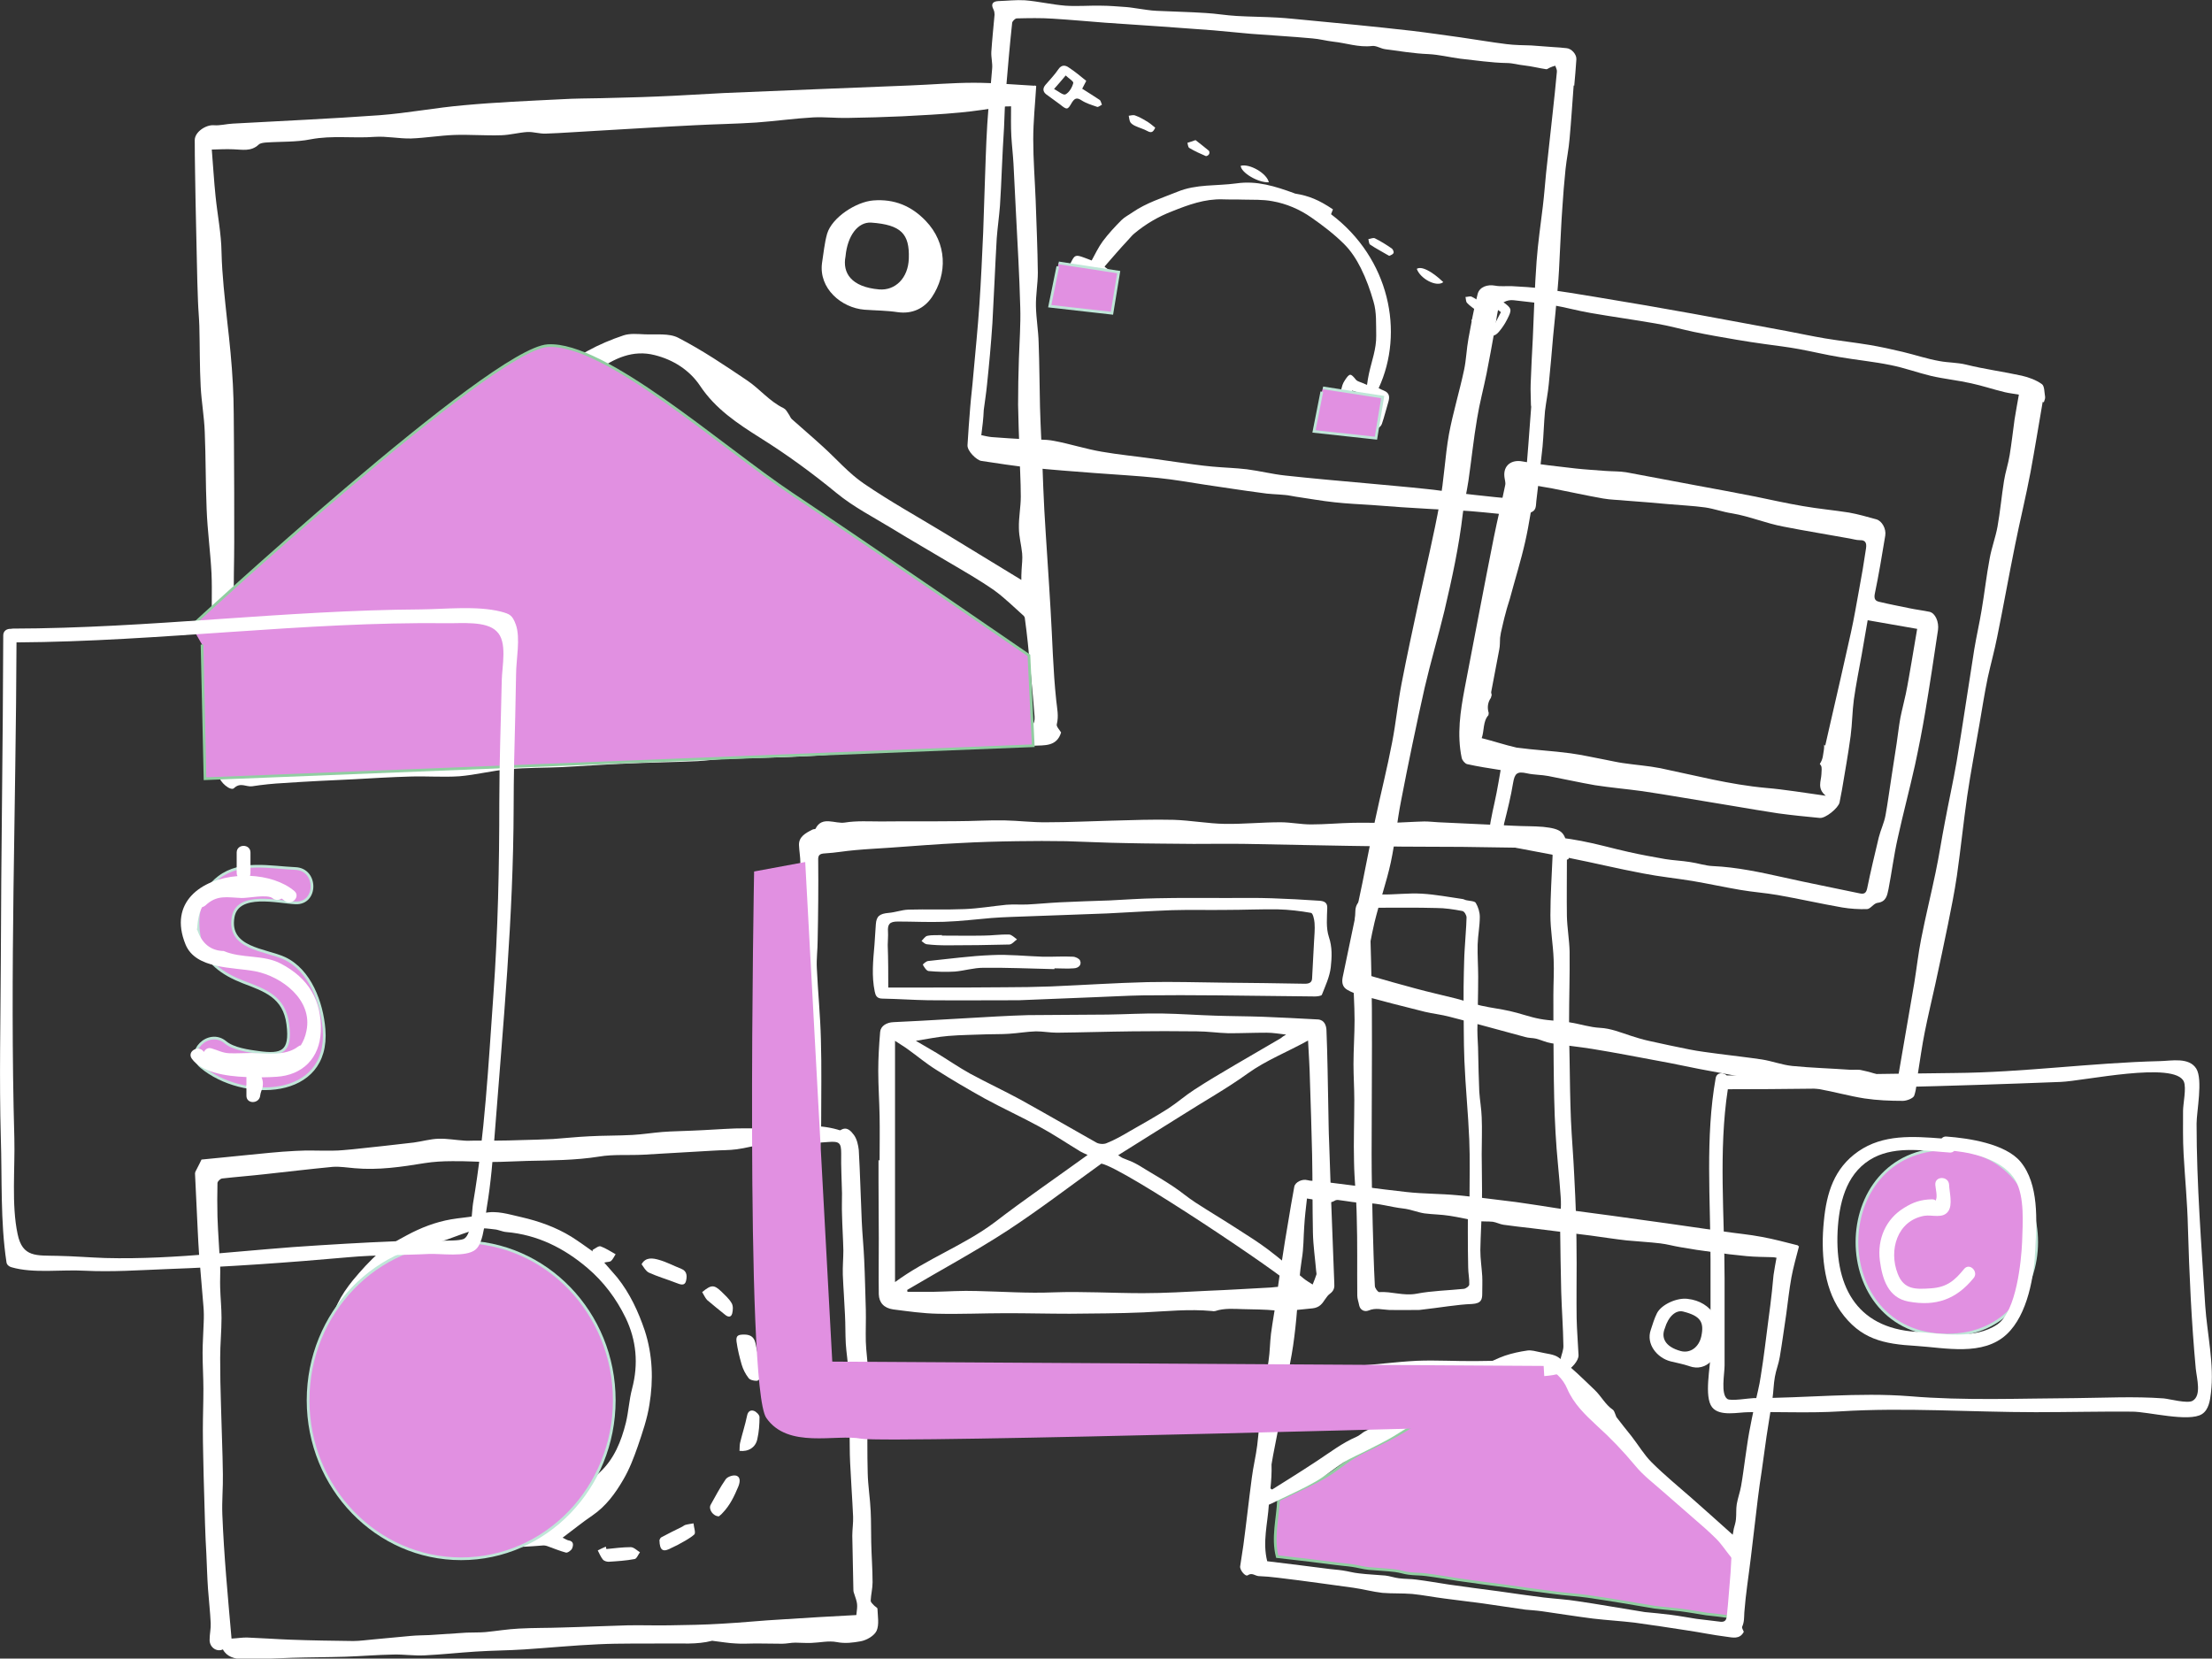<?xml version="1.0" encoding="utf-8"?>
<!-- Generator: Adobe Illustrator 27.8.1, SVG Export Plug-In . SVG Version: 6.00 Build 0)  -->
<svg version="1.1" xmlns="http://www.w3.org/2000/svg" xmlns:xlink="http://www.w3.org/1999/xlink" x="0px" y="0px"
	 viewBox="0 0 817.8 613.2" style="enable-background:new 0 0 817.8 613.2;" xml:space="preserve">
<rect x="0" y="0" width="817.8" height="613.2" fill="#333333" stroke="none"/>
<style type="text/css">
	.st0{fill:#FFFFFF;}
	.st1{fill:#e190e1;stroke:#BFE6D8;stroke-miterlimit:10;}
	.st2{fill:#e190e1;stroke:#91CDA1;stroke-miterlimit:10;}
	.st3{fill:#e190e1;}
</style>
<g id="Background">
</g>
<g id="Graphic_Element">
	<g>
		<g>
			<path class="st0" d="M82.4,609.8c-2.3,1.1-5-0.8-4.9-3.6c0-2.1,0.5-4.1,0.4-6.1c-0.2-4.3-0.7-8.5-1-12.7
				c-0.3-4.3-0.4-8.5-0.6-12.8c-0.2-3.7-0.4-7.4-0.5-11.2c-0.2-5.8-0.3-11.6-0.5-17.4c-0.1-5.8-0.3-11.5-0.3-17.3
				c0-5.1,0.2-10.1,0.2-15.2c0-4.4-0.3-8.9-0.3-13.3c0-3.7,0.3-7.4,0.4-11.1c0.1-2.1,0.1-4.2-0.1-6.3c-0.5-6.4-1.1-12.7-1.6-19.1
				c-0.4-5.7-0.6-11.5-0.9-17.2c-0.2-4.2-0.4-8.4-0.6-12.6c0-0.5,0.3-1.1,0.6-1.6c0.7-1.4,1.4-2.7,1.8-3.6
				c5.5-0.5,10.8-1.1,16.1-1.6c6.2-0.6,12.4-1.3,18.6-1.6c4.6-0.3,9.3,0,14-0.1c2.4,0,4.8-0.3,7.2-0.5c7.5-0.8,15.1-1.6,22.6-2.5
				c3-0.4,6-1.3,9.1-1.4c3.2-0.1,6.4,0.5,9.6,0.7c1.2,0.1,2.3,0,3.5,0c2.7,0,5.4,0,8.1,0c3.1,0,6.2-0.1,9.3-0.2
				c4-0.1,8-0.2,11.9-0.4c4.4-0.3,8.9-0.8,13.3-1c5.3-0.3,10.7-0.2,16-0.5c3.7-0.2,7.4-0.8,11.1-1.1c3.8-0.3,7.6-0.3,11.3-0.5
				c5.2-0.2,10.4-0.6,15.6-0.8c4.7-0.1,9.5,0,14.2,0c0.4,0,0.9,0,1.3,0c7.4-0.9,14.9-1.7,22.3,0.4c0.4,0.1,1,0.4,1.2,0.2
				c2.4-1.5,3.9,0.5,4.9,1.8c1.1,1.5,1.6,3.7,1.8,5.6c0.5,8.7,0.7,17.5,1.1,26.3c0.2,4.7,0.7,9.5,0.9,14.2
				c0.3,6.2,0.4,12.3,0.6,18.5c0.1,3.9-0.1,7.8,0,11.8c0.1,3.6,0.7,7.2,0.8,10.8c0.1,2.9-0.2,5.9-0.2,8.8c-0.1,2.3,0,4.7,0,7
				c0,7.3-0.1,14.7,0.1,22c0.1,4.7,0.9,9.4,1.1,14.1c0.2,3.8,0.1,7.6,0.2,11.5c0.1,4.9,0.5,9.9,0.5,14.8c0,2.3-0.6,4.5-0.7,6.8
				c0,0.5,0.6,1.1,1.1,1.6c0.4,0.5,1.3,0.9,1.4,1.3c0.1,2.8,0.7,5.9-0.3,8.2c-0.9,1.9-3.7,3.5-5.9,3.9c-2.8,0.5-5.7,0.9-8.8,0.3
				c-3-0.6-6.3,0.2-9.4,0.3c-2,0.1-4-0.1-6-0.1c-1.6,0-3.2,0.4-4.8,0.4c-3.3,0-6.5-0.1-9.8-0.1c-2.5,0-5,0.2-7.4,0
				c-2.7-0.1-5.3-0.6-8-0.9c-0.2,0-0.5-0.1-0.7-0.1c-5.7,1.5-11.6,0.9-17.4,1c-8.2,0.1-16.5-0.1-24.7,0.3
				c-9.1,0.4-18.2,1.3-27.3,1.9c-6,0.4-12,0.4-18,0.8c-6.3,0.4-12.6,1.1-18.9,1.4c-3.9,0.2-7.7-0.4-11.6-0.3
				c-5.9,0.1-11.8,0.6-17.7,0.8c-6.6,0.2-13.2,0.2-19.8,0.4c-6.1,0.2-12.1,0.5-18.2,0.6C86.6,613.2,83.9,612.6,82.4,609.8z
				 M316.6,597.1c0.5-4.1,0.5-4.1-0.9-8.2c-0.2-0.5-0.2-1-0.2-1.5c-0.1-6.5-0.3-13.1-0.4-19.6c0-2.4,0.4-4.8,0.3-7.1
				c-0.3-6.7-0.8-13.4-1.1-20c-0.2-3.8-0.1-7.7-0.2-11.6c-0.1-3.6-0.5-7.3-0.6-10.9c-0.1-3.9,0.2-7.7,0.1-11.6
				c-0.1-3.3-0.7-6.5-0.9-9.8c-0.2-3.6-0.1-7.2-0.3-10.7c-0.2-4.9-0.6-9.8-0.8-14.8c-0.1-3,0.2-6,0.2-9c-0.1-4.5-0.4-8.9-0.5-13.4
				c-0.1-2.5,0-5.1,0-7.7c-0.1-4.9-0.4-9.9-0.3-14.8c0-3.9-0.7-4.5-4.7-4.2c-4.3,0.4-8.6,0.4-13,0.6c-3.8,0.1-7.6,0-11.3,0.4
				c-3.2,0.3-6.4,1.3-9.6,1.7c-2.9,0.4-5.8,0.3-8.6,0.5c-8.6,0.5-17.3,1-25.9,1.5c-5.5,0.3-11.1-0.2-16.4,0.7
				c-8.8,1.4-17.7,1.4-26.6,1.6c-4.4,0.1-8.8,0.4-13.2,0.4c-4.9,0-9.8-0.4-14.7-0.3c-3.3,0-6.7,0.2-9.9,0.7
				c-8.6,1.4-17.2,2.7-26,1.9c-2.7-0.2-5.4-0.7-8.1-0.5c-8.4,0.8-16.7,1.8-25,2.7c-5.3,0.6-10.6,1-15.9,1.6
				c-0.7,0.1-1.7,1.1-1.7,1.7c-0.1,4.1-0.1,8.2,0,12.4c0.2,6.1,0.7,12.1,1,18.2c0.1,2.7-0.1,5.4,0,8.1c0.1,3.7,0.5,7.4,0.5,11.1
				c0,4.9-0.5,9.9-0.5,14.8c0,5.9,0.1,11.7,0.3,17.6c0.2,8.5,0.6,16.9,0.7,25.4c0.1,5-0.4,9.9-0.2,14.9c0.3,7.6,0.8,15.1,1.4,22.7
				c0.6,7.6,1.3,15.2,2,23.2c2-0.1,3.8-0.4,5.6-0.4c5.3,0.2,10.7,0.6,16,0.8c7.8,0.3,15.6,0.4,23.4,0.5c2.5,0,5-0.4,7.5-0.6
				c4.6-0.4,9.3-0.9,13.9-1.3c2.2-0.2,4.5-0.2,6.8-0.3c4.6-0.3,9.1-0.6,13.7-0.9c2.3-0.1,4.7,0,7-0.2c4.1-0.4,8.2-1.1,12.4-1.3
				c5.3-0.3,10.7-0.2,16-0.4c8.1-0.2,16.2-0.6,24.2-0.8c5.1-0.1,10.2,0.1,15.3,0c6.5-0.1,13-0.2,19.4-0.6c7.5-0.4,15-1.2,22.5-1.6
				C298.1,598.1,307.3,597.6,316.6,597.1z"/>
			<path class="st0" d="M219.1,462.1c1-0.5,2.2-1.6,3-1.3c1.9,0.7,3.7,1.9,5.5,2.9c-0.6,0.9-1,1.9-1.7,2.5c-0.5,0.4-1.5,0.3-2.5,0.6
				c1.7,2,3.3,3.7,4.8,5.5c4.7,5.9,7.8,12.6,10.2,19.7c2.9,9,3.2,18.2,1.7,27.3c-0.8,5.2-2.6,10.4-4.3,15.4
				c-1.5,4.3-3.1,8.5-5.4,12.4c-2.9,5-6.4,9.8-11.4,13.2c-3.7,2.5-7.1,5.3-11,8.2c1.1,0.5,1.6,0.9,2.2,1c2,0.3,1.8,1.8,1.3,3
				c-0.3,0.7-1.7,1.7-2.3,1.5c-2.3-0.6-4.6-1.6-6.9-2.4c-0.6-0.2-1.3-0.3-1.9-0.2c-8.8,0.7-17.6,1.1-26.2-0.6
				c-9.3-1.8-18.6-4.5-26.6-9.8c-5-3.2-9.4-7.4-13.8-11.3c-4.6-4.1-8.1-9.2-10.6-14.6c-2.4-5-4.5-10.2-4.5-16
				c0-3.8-0.8-7.7-0.6-11.5c0.2-4.2,0.8-8.5,1.9-12.6c1.2-4.4,2.9-8.8,4.8-13c1.5-3.1,3.5-6,5.7-8.7c3-3.6,6.2-7.2,9.8-10.3
				c3-2.5,6.6-4.4,10.1-6.3c5.2-2.8,10.6-4.9,16.4-5.9c2.9-0.5,5.8-0.7,8.7-1.2c1.1-0.2,2.2-0.9,3.4-1.1c4.8-1.1,9.3,0.5,13.9,1.5
				c6.5,1.5,12.7,3.7,18.4,7.2c2.7,1.7,5.3,3.6,8,5.5C219,462.5,219.1,462.3,219.1,462.1z M126.1,502.1c0.2,0,0.4,0.1,0.5,0.1
				c5.5-6.1,10.9-12.1,16.4-18.2c4.2-4.7,8.4-9.4,12.5-14.2c1.7-2,3.3-4.2,5.1-6.1c0.4-0.5,1.8-0.7,2.3-0.4c0.6,0.4,1.4,1.2,0.1,2.4
				c-2.3,2.1-4.1,4.7-6.2,7.1c-4.6,5.2-9.2,10.4-13.8,15.7c-5.3,6-10.5,12.1-15.7,18.2c-0.8,1-1.8,2.2-1.8,3.3
				c0.1,5.6-0.4,11.4,1,16.8c1.2,4.7,4.3,9,7,13.3c3.4,5.4,8.1,9.9,13.6,13c5.5,3.2,11.4,5.9,17.4,8c3.9,1.4,8.3,1.8,12.5,2.2
				c6.7,0.7,13.1-1,19.7-2c1.6-0.2,3.3-0.8,4.8-1.5c1.7-0.8,3.1-2.3,4.8-2.9c4-1.2,7-3.8,10-6.4c2-1.8,3.4-4.3,5.4-6.1
				c5.4-5,8-11.6,9.7-18.4c1-4.1,1.2-8.5,2.3-12.6c2.4-9.1,1.6-17.9-2.4-26.2c-3.4-7-8.1-13.3-14.1-18.4c-8.7-7.4-18.5-12.3-30-13.3
				c-1.5-0.1-2.9-0.9-4.5-1c-1.9-0.2-4-0.6-5.8-0.2c-4,1.1-7.8,2.6-11.7,4c-3.5,1.2-7.2,2-10.4,3.8c-4.2,2.4-8.2,5-11.6,8.7
				c-6.3,6.8-10.7,14.5-14.4,22.7C127.5,496.4,127,499.3,126.1,502.1z"/>
			<path class="st0" d="M281.5,509.3c-0.4,0.3-1.1,1.2-1.8,1.2c-1,0-2.5-0.3-3-1.1c-1.1-1.4-2-3.2-2.5-4.9c-0.8-2.8-1.5-5.6-1.9-8.5
				c-0.3-2.4,0.8-2.6,3-2.6c4.5,0.1,3.9,3.9,4.7,6.4C280.9,502.7,281,505.8,281.5,509.3z"/>
			<path class="st0" d="M237.2,467.4c1.5-2.7,4.1-2.3,6.5-1.6c2.8,0.8,5.4,2.2,8.2,3.3c2.3,0.9,2.1,3,1.7,4.6
				c-0.5,1.8-2.1,1.2-3.6,0.6c-3.3-1.3-6.8-2.3-10.1-3.8C238.7,469.9,238,468.5,237.2,467.4z"/>
			<path class="st0" d="M265.8,560.6c-2.2,0-3.9-2.6-3.1-4.2c1.8-3.2,3.5-6.5,5.6-9.5c0.7-1,2.9-1.7,4-1.3c1.4,0.5,1.4,2.1,0.7,3.9
				c-1.5,3.6-3.1,7-5.8,9.8C266.7,559.9,266.1,560.3,265.8,560.6z"/>
			<path class="st0" d="M273.4,536.4c0.1-1,0-2,0.2-2.9c0.8-3.4,1.9-6.7,2.6-10.1c0.3-1.6,1.3-2.2,2.5-1.8c0.9,0.3,2.1,1.5,2.1,2.3
				c0,2.7-0.2,5.5-0.8,8.1C279.4,535.1,276.7,536.8,273.4,536.4z"/>
			<path class="st0" d="M243.8,569.4c0.1-0.2,0.3-0.9,0.8-1.1c2.4-1.3,4.9-2.5,7.3-3.7c0.5-0.2,0.9-0.6,1.4-0.8
				c1-0.3,2.1-0.4,3.1-0.6c0.1,1.4,0.9,3.5,0.3,4.1c-1.8,1.6-4.1,2.7-6.2,3.9c-0.7,0.4-1.4,0.6-2.1,1
				C245.2,574,243.9,573.4,243.8,569.4z"/>
			<path class="st0" d="M224.2,572.7c3-0.3,6-0.7,9-0.7c1.1,0,2.3,1.2,3.4,1.9c-0.7,0.9-1.2,2.4-2,2.5c-3.2,0.6-6.4,0.8-9.6,1
				c-0.7,0-1.7-0.3-2.1-0.8c-0.8-1-1.3-2.2-1.9-3.4c1-0.5,2-1,3-1.4C224,572.1,224.1,572.4,224.2,572.7z"/>
			<path class="st0" d="M259.6,477.7c3.4-2.8,4.4-2.8,7.2-0.1c1.3,1.3,2.8,2.6,3.7,4.2c0.6,1,0.5,2.6,0.2,3.8
				c-0.4,1.5-1.5,1.4-2.6,0.5c-2.2-1.8-4.5-3.6-6.7-5.5C260.7,479.8,260.2,478.7,259.6,477.7z"/>
			<path class="st0" d="M150.9,553.4c4.8-6.1,9.4-12,14-17.9c3.2-4,6.2-8.1,9.5-12c4.2-5.1,8.6-10.2,12.9-15.3
				c3.2-3.7,6.8-7,9.8-10.8c2.7-3.3,4.9-7,7.3-10.4c0.6-0.9,1.5-1.6,2.3-2.1c0.3-0.2,1.3,0.3,1.7,0.7c0.3,0.3,0.4,1.2,0.2,1.5
				c-2.7,4.2-5.2,8.6-8.4,12.5c-7.9,9.6-16.2,18.9-24.3,28.4c-6.3,7.4-12.4,15-18.6,22.6c-0.7,0.9-1.5,1.7-2,2.6
				C154.3,555.6,152.9,554.8,150.9,553.4z"/>
			<path class="st0" d="M140.6,539.3c1.8-2.5,3.5-5,5.3-7.5c3.2-4.2,6.2-8.5,9.7-12.6c5.1-6,10.5-11.9,15.8-17.7
				c5.9-6.6,12-13,17.9-19.6c2.2-2.4,4.1-5.1,6.3-7.6c0.5-0.5,1.7-0.7,2.5-0.5c0.3,0.1,0.8,1.3,0.6,1.9c-0.2,0.9-0.8,1.8-1.4,2.4
				c-4.2,4.5-8.5,8.9-12.6,13.5c-1.7,1.8-3.2,3.8-4.8,5.7c-1.5,1.7-3.1,3.4-4.6,5.1c-4.1,4.6-8.1,9.2-12.2,13.7
				c-2.9,3.3-6,6.4-8.8,9.8c-3.4,4.2-6.7,8.5-9.7,12.9C143.3,540.6,142.3,540.4,140.6,539.3z"/>
			<path class="st0" d="M130.8,524.4c3.5-4.6,6.9-9.3,10.5-13.8c4.6-5.8,9.3-11.6,14.2-17.2c3.7-4.3,7.7-8.4,11.6-12.6
				c4.2-4.5,8.5-8.9,12.6-13.5c0.5-0.6,0.5-1.6,0.8-2.3c0.5-1,0.9-2.3,1.7-2.9c0.4-0.3,2.1,0.2,2.5,0.8c0.5,0.7,0.7,2.2,0.2,2.8
				c-1.5,2.2-3.3,4.3-5.2,6.3c-7.8,8.4-15.7,16.6-23.4,25.2c-5.4,6.1-10.4,12.5-15.5,18.8c-2.2,2.7-4.2,5.6-6.1,8.5
				C133.7,526.5,132.7,526.6,130.8,524.4z"/>
			<path class="st0" d="M213.9,503.5c0.9,0.5,1.8,0.8,1.9,1.2c0.2,0.5-0.1,1.4-0.5,1.9c-2.6,3.1-5.2,6.2-8,9.1
				c-4.1,4.4-8.3,8.7-12.4,13.2c-4.5,4.9-8.9,10-13.3,15.1c-2.2,2.5-4.1,5.3-6.2,7.9c-1.3,1.6-2.7,3.3-4.2,4.7
				c-0.5,0.4-1.6,0.2-2.5,0.2c0.2-0.7,0.2-1.5,0.6-2c1.6-2.4,3.2-4.8,4.9-7.1c1.8-2.4,3.8-4.7,5.7-7.1c4-4.8,7.9-9.6,12-14.2
				c3.5-3.9,7.3-7.5,10.9-11.4c2.9-3,5.5-6.2,8.4-9.3C212,504.9,213,504.3,213.9,503.5z"/>
			<path class="st0" d="M184,560.3c1.8-1.8,3.4-3.2,4.8-4.7c5.6-6.3,11.3-12.6,16.7-19c1.5-1.8,2.4-4,3.7-6c0.3-0.5,1.4-1.1,1.7-0.9
				c0.7,0.4,1.8,1.4,1.6,1.8c-0.4,1.8-0.9,3.8-2,5.1c-6.5,7.4-13,14.7-19.8,21.8C189.4,559.9,187.7,562.4,184,560.3z"/>
		</g>
		<g>
			<path class="st0" d="M581.8,31.6c-0.5,6.5-0.9,13.1-1.5,19.6c-0.3,3.8-1.1,7.5-1.5,11.3c-0.5,4.9-0.9,9.7-1.2,14.6
				c-0.4,5.4-0.6,10.9-0.9,16.3c-0.2,4.4-0.4,8.8-0.8,13.1c-0.5,6-1.1,11.9-1.7,17.9c-0.5,5.9-1,11.7-1.6,17.6
				c-0.3,3.3-1,6.6-1.4,10c-0.4,4.4-0.5,8.7-0.9,13.1c-0.7,6.7-1.5,13.4-2.3,20.1c-0.2,1.5,0.1,3.3-1.7,4.1
				c-1.1,0.5-2.3,1.6-3.3,1.5c-6.4-0.5-12.7-1.3-19.1-1.8c-4.9-0.4-9.8-0.5-14.6-0.8c-7.4-0.4-14.8-0.9-22.2-1.5
				c-4.6-0.3-9.2-0.5-13.7-1c-4.8-0.5-9.6-1.4-14.5-2.1c-1.3-0.2-2.5-0.5-3.8-0.6c-3-0.3-6-0.3-8.9-0.8c-6.9-0.9-13.8-2-20.7-3
				c-5.8-0.9-11.5-1.9-17.3-2.5c-7.7-0.8-15.5-1.2-23.3-1.8c-7.9-0.6-15.9-1.2-23.8-2c-6.1-0.6-12.2-1.6-18.3-2.5
				c-1.6-0.2-5.3-3.6-5.1-5.9c0.3-4.7,0.6-9.3,1-14c0.3-3.8,0.8-7.6,1.1-11.4c0.8-8.9,1.7-17.7,2.3-26.6c0.6-8.9,1-17.8,1.4-26.8
				c0.2-5,0.3-10,0.5-15c0.3-8.2,0.5-16.5,1-24.7c0.4-6.9,1.3-13.8,1.8-20.6c0.2-2-0.4-4.1-0.3-6.2c0.3-4.6,0.8-9.2,1.2-13.8
				c0-0.6-0.1-1.3-0.4-1.9c-1-1.9-0.4-3,1.8-3.1c3.3-0.1,6.6-0.5,9.8-0.3c5,0.4,10,1.6,15,2c4.4,0.3,8.8-0.1,13.2,0
				c3.1,0,6.1,0.3,9.2,0.5c1.5,0.1,3.1,0.4,4.6,0.6c2.2,0.3,4.4,0.7,6.7,0.8c6,0.3,12.1,0.4,18.1,0.8c3.8,0.2,7.7,0.9,11.5,1.1
				c5,0.3,10.1,0.3,15.2,0.6c3.5,0.2,6.9,0.6,10.3,0.9c6.2,0.6,12.5,1.2,18.7,1.8c6.9,0.7,13.8,1.4,20.7,2.2
				c5.9,0.7,11.9,1.6,17.8,2.4c5.7,0.8,11.3,1.8,17,2.5c3.1,0.4,6.2,0.4,9.2,0.5c2.7,0.2,5.4,0.4,8.1,0.6c1.6,0.1,3.3,0.2,4.9,0.4
				c1.8,0.1,3.8,2.2,3.7,4.1c-0.2,3.3-0.5,6.6-0.8,9.9C582,31.6,581.9,31.6,581.8,31.6z M362.8,160.9c1.5,0.3,2.7,0.6,3.9,0.7
				c4.1,0.3,8.2,0.6,12.4,0.8c3.5,0.2,7.1-0.1,10.6,0.6c5.9,1.1,11.7,3,17.6,4c6.3,1.1,12.7,1.7,19.1,2.6c2.8,0.4,5.6,0.8,8.4,1.2
				c4.5,0.6,8.9,1.3,13.4,1.7c4.3,0.4,8.6,0.5,12.8,1c4.7,0.6,9.4,1.8,14.1,2.3c10.1,1.1,20.3,2,30.4,2.9c7.3,0.7,14.7,1.3,22,2.1
				c3.4,0.3,6.8,0.9,10.2,1.3c5.1,0.6,10.1,1.2,15.2,1.7c2.7,0.3,5.3,0.4,8,0.6c1.4,0.1,2.2-0.5,2.4-1.9c0.2-1.2,0.5-2.5,0.6-3.7
				c0.8-9.5,1.5-19,2.2-28.4c0-0.2-0.1-0.4-0.1-0.7c0-2.6-0.2-5.1-0.1-7.7c0.2-5.7,0.5-11.4,0.8-17c0.4-9.5,0.7-19,1.4-28.5
				c0.5-6.8,1.5-13.5,2.3-20.2c0.5-4.1,0.8-8.2,1.2-12.3c0.8-7.3,1.6-14.6,2.4-21.9c0.6-5.2,1.1-10.4,1.6-15.6
				c0.1-0.7-0.4-1.5-0.6-2.2c-0.7,0.2-1.4,0.4-2,0.7c-0.5,0.2-0.9,0.6-1.3,0.6c-2.7-0.4-5.4-1.1-8.1-1.4c-2.2-0.2-4.3-0.9-6.6-0.9
				c-5.7-0.1-11.4-1-17.1-1.6c-3.9-0.5-7.8-1.5-11.8-1.7c-5.3-0.2-10.6-1.1-15.9-1.8c-1.7-0.2-3.4-1.4-4.9-1.2
				c-5,0.6-9.6-1.1-14.4-1.6c-2.6-0.3-5.1-1-7.7-1.2c-7.5-0.7-15.1-1.1-22.7-1.7c-4.7-0.4-9.3-0.9-14-1.3
				c-6.4-0.5-12.8-0.9-19.2-1.4c-6.8-0.5-13.7-0.9-20.6-1.4c-6.5-0.5-13-1.1-19.5-1.5c-4.4-0.3-8.9-0.2-13.3-0.1
				c-0.6,0-1.7,1.1-1.7,1.7c-0.9,8.3-1.6,16.6-2.3,24.9c-0.4,4.6-0.5,9.2-0.7,13.8c-0.3,5-0.6,10.1-0.8,15.1
				c-0.2,4.6-0.4,9.2-0.7,13.7c-0.3,4-0.9,8.1-1.2,12.1c-0.6,10.4-1,20.9-1.6,31.4c-0.5,7.6-1.2,15.2-2,22.8
				c-0.3,3.1-0.8,6.2-1.2,9.3C363.6,154.6,363.2,157.8,362.8,160.9z"/>
			<path class="st0" d="M408.4,98.5c0.1,0.2,0.1,0.3,0.2,0.3c4,2.8,4,3,1.8,7.6c-0.9,1.8-1.9,3.7-2.7,5.5c-0.9,1.9-2.3,2.4-4.1,1.6
				c-3.1-1.2-6.1-2.5-9.1-3.8c-1.6-0.7-2.5-4.9-1.7-6.5c1.1-2,2.1-4.2,3.2-6.3c1.3-2.6,1.7-2.8,4.7-1.7c0.9,0.3,1.8,0.7,2.9,1.1
				c1.3-2.4,2.5-4.9,4.1-7.1c2.1-2.8,4.5-5.4,6.9-7.8c1.2-1.2,2.7-1.9,4.1-2.9c5.1-3.5,10.9-5.3,16.6-7.6c7-2.9,14.5-2.1,21.8-3.1
				c7.6-1.1,14.4,1.1,21.3,3.6c0.2,0.1,0.4,0.2,0.6,0.2c4.9,0.8,8.6,2.3,13.8,5.8c-0.2,0.6-0.5,1.2-0.7,1.8
				c21.6,16.3,27.2,43.6,17.6,64.3c0.6,0.3,1.3,0.7,1.9,0.9c2.3,0.9,2.2,2.6,1.6,4.5c-0.8,2.6-1.4,5.2-2.3,7.8
				c-0.2,0.7-1.1,1.6-1.8,1.7c-1.5,0.2-3.2,0.4-4.5-0.1c-3.3-1.4-7.4-0.4-10.1-3.3c-0.6-0.6-1.1-1.8-0.9-2.5
				c0.8-3.4,1.8-6.7,2.7-10.1c0.2-0.6,0.5-1.2,0.9-1.8c1.8-2.7,2.1-2.7,4.2-0.1c0.5,0.5,1.4,0.7,2.1,1c0.7,0.3,1.5,0.6,1.9,0.8
				c0.2-1.4,0.4-2.8,0.7-4.1c1-4.7,2.8-9.2,2.7-14.2c-0.1-4.2,0.2-8.5-1-12.5c-1.2-4.2-2.7-8.4-4.7-12.4c-1.6-3.2-3.6-6.3-6.1-8.8
				c-3.7-3.7-7.9-6.9-12.2-9.9c-4.3-3-9.2-5.1-14.3-6c-3.6-0.7-7.3-0.5-11-0.6c-2.5-0.1-5,0-7.5-0.1c-6.6-0.2-12.6,2-18.6,4.4
				c-5.2,2-9.8,4.7-14,8.2c-0.9,0.7-1.6,1.7-2.4,2.5C414,92,411.2,95.3,408.4,98.5z M499.9,144.4c-0.8,2.7-1.5,5.2-2.4,8.2
				c3.4,0.6,6.5,1.1,9.9,1.7c0.6-1.9,1.3-3.7,1.8-5.6c0.1-0.4-0.4-1.4-0.8-1.5C505.7,146.2,502.9,145.4,499.9,144.4z M399.9,99
				c-1.2,2.5-2.3,4.8-3.6,7.5c2.5,1.2,4.9,2.3,7.3,3.4c1.4-2.5,2.7-4.7,4-7.1C405.2,101.7,402.7,100.4,399.9,99z"/>
			<path class="st0" d="M401.6,29.9c-0.6,1.1-1,1.9-1.5,2.9c2.2,1.4,4.3,2.7,6.4,4.1c0.5,0.3,0.6,1.2,0.9,1.8
				c-0.6,0.3-1.4,1-1.8,0.8c-2-0.7-4.1-1.3-5.9-2.5c-1.7-1.1-2.5-0.5-3.4,0.9c-1.6,2.8-1.8,2.8-4.4,0.7c-1.7-1.3-3.5-2.5-5.2-3.8
				c-1.2-1-1.2-2.2-0.2-3.4c1.6-1.9,3.4-3.7,4.8-5.8c1.2-1.8,2.7-1.5,3.9-0.6C397.5,26.5,399.5,28.2,401.6,29.9z M394,27.9
				c-1.5,1.8-2.8,3.3-4.3,5c1.5,0.8,3.4,2.4,4.2,2c1.4-0.7,2.5-2.6,2.9-4.2C397,30.1,395,28.9,394,27.9z"/>
			<path class="st0" d="M544,118.5c0.8-1.3,1.4-2.4,2.1-3.5c-1.3-1-2.7-1.9-3.7-3c-0.5-0.5-0.4-1.5-0.6-2.2c0.8,0,1.7-0.4,2.3-0.1
				c1.3,0.6,2.5,1.5,3.7,2.3c2.2-2.9,3.8-3.2,6.6-1.3c0.4,0.3,0.7,0.5,1.1,0.8c3.5,2.5,3.6,2.9,1.7,6.6c-0.8,1.6-1.8,3.1-2.9,4.4
				c-1.6,2-3.2,2.2-5.2,0.5C547.3,121.7,545.7,120.1,544,118.5z M552.1,120.8c1-1.9,1.9-3.6,2.8-5.4c-1.1-0.8-2.2-1.6-3.5-2.6
				c-1.1,1.8-2.2,3.5-3.4,5.2C549.4,118.9,550.6,119.8,552.1,120.8z"/>
			<path class="st0" d="M427.1,47.2c-0.7,1.5-1.3,2.1-2.8,1.3c-1.4-0.8-3-1.2-4.5-1.9c-0.7-0.3-1.5-0.8-1.9-1.4
				c-0.4-0.7-0.4-1.6-0.6-2.4c0.8-0.1,1.7-0.4,2.4-0.1c1.4,0.5,2.7,1.2,4,2C424.8,45.3,425.9,46.2,427.1,47.2z"/>
			<path class="st0" d="M469.1,67.4c-4,0.2-10.3-3.6-10.4-6.1C462,60.4,468.4,64.1,469.1,67.4z"/>
			<path class="st0" d="M513.6,94.6c-2.5-1.5-4.9-2.7-7.1-4.2c-0.4-0.3-0.4-1.3-0.6-2c0.8-0.1,1.8-0.6,2.4-0.3
				c2.2,1.1,4.3,2.4,6.3,3.8c0.4,0.3,0.8,1.3,0.6,1.6C515,94.1,514.2,94.3,513.6,94.6z"/>
			<path class="st0" d="M533.6,104.3c-2.4,2-8.5-1.2-9.8-4.9C525.5,98.3,529.3,100.2,533.6,104.3z"/>
			<path class="st0" d="M442,51.8c1.7,1.3,3.3,2.6,4.9,3.9c0.3,0.2,0.3,1,0.1,1.3c-0.2,0.4-0.9,0.8-1.2,0.7c-2.1-0.9-4.1-1.8-6.1-3
				c-0.5-0.3-0.5-1.3-0.7-1.9C439.9,52.5,440.7,52.3,442,51.8z"/>
		</g>
		<polyline class="st1" points="489.1,143.4 511.2,146.8 508.7,162 485.8,159.5 488.7,144.8 		"/>
		<polyline class="st1" points="391.4,97.2 413.6,100.6 411.1,115.8 388.1,113.2 391.1,98.5 		"/>
		<ellipse class="st1" cx="170.5" cy="517.7" rx="56.6" ry="58.6"/>
		<g>
			<path class="st0" d="M383.1,31.8c-0.4,6.6-1.1,13.1-1.1,19.7c0,7.5,0.6,15.1,0.9,22.6c0.3,8.9,0.7,17.8,0.8,26.7
				c0,4.2-0.8,8.3-0.7,12.5c0.1,4.5,0.9,9,1,13.5c0.3,7.8,0.3,15.7,0.5,23.6c0.2,7.2,0.6,14.4,0.9,21.5c0.2,5.6,0.4,11.1,0.7,16.7
				c0.7,12.2,1.6,24.4,2.3,36.6c0.7,11.3,0.9,22.5,2.1,33.7c0.3,3,1,5.8,0.2,8.9c-0.2,0.8,1,2,1.6,3c-1.6,5.3-6.2,4.7-10.1,4.9
				c-8,0.4-16.1,0.3-24.1,0.5c-10.9,0.3-21.9,0.6-32.8,1.2c-8.5,0.5-17,1.7-25.6,2.1c-10.5,0.6-21,0.7-31.5,1.1
				c-3.4,0.1-6.9,0.6-10.3,0.8c-8.8,0.4-17.6,0.5-26.3,0.9c-7.8,0.3-15.7,0.9-23.5,1.3c-6.7,0.3-13.5,0.2-20.1,0.8
				c-6.1,0.5-12.1,2.1-18.2,2.6c-6,0.4-12.2-0.1-18.2,0.1c-6.9,0.2-13.8,0.6-20.7,1c-8.7,0.4-17.3,0.8-26,1.4
				c-3.9,0.2-7.8,0.6-11.7,1.2c-2.2,0.3-4.3-1.6-6.7,0.7c-1.2,1.2-5.4-2.3-5.5-4.5c-0.2-4.4-0.2-8.8-0.4-13.2
				c-0.7-13.8-1.6-27.6-2.2-41.4c-0.3-6.7,0.1-13.5-0.2-20.3c-0.4-7.9-1.5-15.8-1.8-23.7c-0.4-9.5-0.3-19.1-0.7-28.6
				c-0.2-5.6-1.2-11.1-1.5-16.7c-0.4-7.5-0.3-15-0.5-22.5c-0.1-3.1-0.4-6.1-0.5-9.1c-0.2-4.7-0.3-9.5-0.4-14.2
				c-0.2-7.6-0.3-15.2-0.5-22.9c-0.1-7.5-0.3-15-0.3-22.5c0-3,4.1-5.7,7-5.5c2.4,0.2,4.7-0.5,7.1-0.6c18.1-1,36.2-1.8,54.2-3.1
				c10.5-0.8,20.8-2.8,31.3-3.7c11.9-1.1,23.9-1.6,35.9-2.2c4.9-0.3,9.9-0.3,14.8-0.4c6.7-0.2,13.5-0.3,20.2-0.6
				c8.4-0.3,16.7-0.9,25.1-1.3c11.3-0.5,22.5-0.9,33.8-1.4c11.7-0.5,23.3-0.9,35-1.4c7.9-0.3,15.7-1,23.6-1c7.5,0,15,0.7,22.4,1.1
				C382.5,31.5,382.8,31.7,383.1,31.8z M87.8,237.4c0.4,0.2,0.8,0.3,1.2,0.5c3.3-3,6.6-5.9,9.9-9c5-4.6,9.9-9.2,14.8-13.9
				c6.8-6.6,13.2-13.6,21.2-18.9c1.6-1.1,2.7-2.8,4.2-4c4.6-3.6,9.4-7.1,14.1-10.7c1.5-1.2,3.1-2.3,4.4-3.6c3.3-3.3,6.5-6.8,9.9-10
				c3.4-3.1,7.2-5.9,10.7-9c3.8-3.3,7.5-6.8,11.4-10.2c4.8-4.1,11.2-5.8,15.4-10.8c0.1-0.2,0.4-0.2,0.6-0.4
				c3.9-2.6,7.6-5.5,11.7-7.7c4.2-2.3,8.7-4.2,13.2-5.7c2.4-0.8,5.2-0.5,7.8-0.4c4.2,0.2,9.1-0.5,12.5,1.3
				c8.9,4.6,17.2,10.2,25.5,15.8c4.6,3.1,8.2,7.7,13.4,10.2c0.8,0.4,1.3,1.3,1.8,2.1c0.5,0.6,0.7,1.5,1.3,2
				c3.8,3.4,7.7,6.7,11.4,10.1c5.1,4.6,9.6,9.9,15.2,13.7c9.5,6.5,19.6,12.1,29.5,18.1c9.7,5.9,19.3,11.8,28.7,17.5
				c0-0.9,0-2.4,0.1-3.8c0.1-2,0.4-4,0.2-6c-0.3-3.1-1.2-6.3-1.2-9.4c-0.1-3.9,0.7-7.7,0.7-11.6c0-5.7-0.4-11.5-0.5-17.2
				c-0.2-5.6-0.4-11.1-0.5-16.7c0-5.7,0.1-11.4,0.3-17.1c0.2-6.3,0.7-12.7,0.5-19c-0.3-11.7-1-23.4-1.6-35.1
				c-0.3-6-0.6-11.9-0.9-17.9c-0.2-3.5-0.6-6.9-0.8-10.3c-0.2-3.6-0.1-7.2-0.1-11c-1,0.1-1.7,0-2.4,0.1c-5.5,0.8-10.9,1.7-16.4,2.2
				c-7.1,0.7-14.3,1-21.4,1.4c-6.7,0.3-13.4,0.5-20.2,0.6c-4.2,0.1-8.5-0.4-12.7-0.2c-7.1,0.4-14.1,1.4-21.1,1.9
				c-7.5,0.5-15.1,0.6-22.7,1c-12.3,0.6-24.7,1.4-37,2.1c-6,0.3-12,0.8-18.1,1c-2.3,0.1-4.6-0.7-6.8-0.6c-3.2,0.2-6.4,1.1-9.6,1.2
				c-5.8,0.2-11.7-0.3-17.5-0.1c-5.3,0.2-10.6,1.1-15.9,1.3c-4.5,0.1-9-0.9-13.5-0.6c-7.9,0.6-15.7-0.6-23.6,0.9
				c-5.4,1.1-11.1,0.8-16.7,1.2c-0.9,0.1-2,0.2-2.6,0.8c-2.8,2.6-6,1.8-9.3,1.7c-2.6-0.1-5.1,0-8,0.1c0.5,5.9,0.8,11.6,1.4,17.3
				c0.7,6.9,2.1,13.7,2.2,20.6c0.2,8.6,1.2,17,2.1,25.5c0.9,7.8,1.7,15.6,2.1,23.4c0.4,7.2,0.3,14.4,0.4,21.7
				c0.1,12.2,0.1,24.3,0.1,36.5c0,7.6-0.3,15.1-0.1,22.7C86.8,227.7,87.4,232.6,87.8,237.4z M93.9,282.6c6.9-0.4,13.8-0.9,20.7-1.3
				c5.4-0.3,10.7-0.5,16.1-0.8c3.4-0.2,6.9-0.6,10.3-0.7c3.5-0.1,7.1,0.2,10.6,0c5.5-0.4,10.9-1.2,16.3-1.5c2.8-0.2,5.7,0.3,8.6,0.1
				c3.7-0.2,7.3-0.9,11-1.1c6.7-0.3,13.4-0.3,20.2-0.6c10.5-0.4,21.1-1,31.6-1.4c9.5-0.4,19-0.7,28.4-1.3c7.2-0.4,14.4-1.4,21.6-1.6
				c13.1-0.4,26.1-0.5,39.2-0.7c1,0,2.1,0,3.1-0.1c5.4-0.4,10.8-1,16.2-1.3c5.4-0.3,10.9-0.2,16.4-0.5c4.7-0.2,9.4-0.7,14.1-0.8
				c3-0.1,4.4-1,4.2-4.1c-0.4-4.9-0.8-9.9-1.3-14.8c-0.4-4.1-0.8-8.3-1.2-12.4c-0.3-3-0.7-6.1-1.1-9.1c0-0.3-0.2-0.7-0.4-0.9
				c-3.6-3.2-7.1-6.7-11-9.5c-5.3-3.7-10.9-6.9-16.5-10.2c-7-4.2-14.2-8.3-21.2-12.6c-6.9-4.2-14.3-8-20.5-13.1
				c-9-7.4-18.3-14.2-28.2-20.4c-8.4-5.3-16.6-10.7-22.3-19.3c-3.9-5.8-9.9-9.6-16.7-11.3c-8.1-2.1-15.1,1.2-21.4,5.8
				c-6.2,4.5-12.3,9.2-18,14.3c-5.4,4.8-11.9,8.2-17,13.4c-9,9.1-18.5,17.7-28,26.2c-5,4.4-10.5,8.2-15.7,12.3
				c-4.1,3.2-8.5,6-12.3,9.5c-5.3,4.9-9.8,10.6-15.2,15.2c-6.4,5.5-13.4,10.2-20.2,15.2c-1.8,1.4-3.7,2.7-5.7,4.2
				C89.9,259.2,88.7,271.5,93.9,282.6z"/>
			<path class="st0" d="M303.9,97.3c0.6-3.7,0.9-7.4,1.9-10.9c1.8-6,10.7-11.8,17.1-12.3c7.7-0.6,14,2,19.3,7.5
				c8,8.3,8.1,19.7,2.3,28.3c-2.8,4.1-7.2,6.3-12.7,5.5c-4-0.6-8.1-0.6-12.2-0.9C311,113.8,302.7,106.6,303.9,97.3z M312.6,94.8
				c-1.2,6.1,2.1,11.3,12.4,12.2c5.9,0.5,10.8-4.1,11-11.5c0.3-9-2.8-12.4-13.9-13.2C317.2,82,313.3,87.1,312.6,94.8z"/>
		</g>
		<path class="st2" d="M70.8,231.5c0,0,110.7-102.4,131.7-103.7c21.1-1.3,64.3,37.5,90.1,54.7c25.8,17.2,87.8,59.8,87.8,59.8
			l1.6,33.4L75.8,287.9l-1.1-49.6"/>
		<path class="st0" d="M755.2,148.6c-1.5,8.7-2.9,17.3-4.5,26c-1.7,9-3.9,17.9-5.7,26.9c-2.3,11.3-4.3,22.6-6.6,33.9
			c-1,5.1-2.4,10.1-3.5,15.1c-1.2,5.8-2.1,11.6-3.1,17.4c-1.5,8.8-3.2,17.5-4.5,26.4c-1.4,9.8-2.4,19.6-3.8,29.4
			c-0.9,6.1-2.1,12.1-3.3,18c-1.5,7.4-3.1,14.8-4.7,22.2c-1.3,5.9-2.7,11.7-3.9,17.7c-1,5-1.7,10.1-2.5,15.1
			c-0.4,2.8-0.5,5.8-1.4,8.4c-0.4,1-2.8,1.9-4.2,1.9c-4.8,0-9.5-0.2-14.2-0.9c-5.7-0.9-11.3-2.5-17-3.5c-4-0.7-8.1-0.6-12-1.2
			c-3-0.4-6-1.4-9-2c-1.4-0.3-2.9-0.4-4.3-0.7c-6.3-1.2-12.6-2.3-18.8-3.5c-3.6-0.7-7.3-1.5-10.9-2.2c-5.2-1-10.3-1.9-15.5-2.9
			c-4.4-0.8-8.7-1.6-13.1-2.3c-5-0.8-10.1-1.3-15.1-2.1c-1.9-0.3-3.8-1.2-5.7-1.7c-1.3-0.3-2.7-0.2-4-0.6c-9.3-2.5-18.6-5.1-28-7.5
			c-3-0.8-6-1.1-9-1.8c-8.1-2-16.2-4.1-24.3-6.3c-1.5-0.4-3-1-4.4-1.8c-1.8-1-2.2-2.6-1.8-4.7c1.6-7.7,3.2-15.4,4.8-23
			c0.8-4,1.7-7.9,2.5-11.9c1.6-7.9,3.1-15.8,4.8-23.7c2-9.4,4.4-18.8,6.2-28.3c1.4-7.2,2.1-14.6,3.5-21.8c2-10.3,4.2-20.5,6.4-30.7
			c2.6-12,5.5-24,7.7-36.1c1.6-8.3,1.9-16.9,3.4-25.3c1.5-8,3.9-15.8,5.6-23.8c0.8-3.8,0.9-7.7,1.6-11.5c1-5.5,2-11.1,3.4-16.5
			c0.7-2.7,3.7-3.6,6.4-3.1c2.1,0.4,4.3,0.1,6.4,0.2c3.7,0.2,7.4,0.4,11,0.9c7,1,14.1,2.1,21.1,3.3c11.6,1.9,23.2,3.9,34.8,6
			c11.6,2.1,23.1,4.3,34.6,6.4c4.7,0.9,9.4,1.9,14.1,2.7c5.4,0.9,10.9,1.5,16.3,2.4c4.2,0.7,8.3,1.6,12.5,2.6
			c4.6,1.1,9,2.6,13.6,3.4c3.2,0.6,6.5,0.5,9.8,1.3c6.8,1.7,13.8,2.6,20.6,4.1c2.6,0.6,5.3,1.6,7.4,3.1c1,0.7,0.9,3,1.2,4.7
			c0.1,0.7-0.3,1.4-0.5,2.1C755.5,148.6,755.3,148.6,755.2,148.6z M701.5,399.6c2.2-12.6,4.2-24.3,6.2-36c0.9-5.5,1.5-11.1,2.6-16.6
			c1.6-8.2,3.6-16.2,5.3-24.4c1.3-6.1,2.2-12.3,3.4-18.4c1.4-7.6,3.1-15.1,4.4-22.7c2.3-13.8,4.3-27.6,6.5-41.4
			c0.8-4.8,1.9-9.6,2.7-14.4c1.1-6.4,1.8-12.9,3-19.2c0.7-4,2.2-7.9,2.9-11.8c1-5.6,1.5-11.3,2.4-16.9c0.5-3.2,1.6-6.4,2.1-9.6
			c0.7-4.3,1.2-8.7,1.8-13.1c0.5-3.2,1.1-6.3,1.6-9.2c-1.6-0.3-3.5-0.5-5.2-0.9c-4.2-1-8.3-2.4-12.5-3.3c-4.9-1.1-9.9-1.6-14.7-2.7
			c-5-1.2-9.9-3-14.9-4c-6.3-1.3-12.7-1.9-19.1-3c-4.9-0.8-9.8-2-14.7-2.9c-4.3-0.8-8.6-1.3-12.9-1.9c-3.5-0.5-7-1-10.4-1.6
			c-5.3-0.9-10.5-1.8-15.8-2.9c-4.7-1-9.3-2.3-14.1-3.1c-8-1.4-16.1-2.5-24.1-3.9c-4.7-0.8-9.3-2.1-14-2.9
			c-4.8-0.8-9.6-1.2-14.4-1.8c-2.5-0.3-5.2,1.1-5.7,3.3c-0.6,2.7-0.9,5.5-1.4,8.2c-0.9,5.2-1.9,10.4-2.9,15.6
			c-1.1,5.5-2.6,11-3.5,16.6c-1.3,7.6-2.1,15.4-3.2,23c-0.6,4.1-1.6,8.1-2.1,12.3c-1.4,12.1-4,24-6.8,35.9
			c-2.3,9.5-5.1,18.9-7.3,28.4c-3.1,13.8-6,27.7-8.7,41.7c-1.5,7.6-2.2,15.3-3.8,22.8c-1.6,7.4-4.2,14.7-6,22.1
			c-1.3,5.3-2.1,10.9-3.4,16.2c-0.6,2.2,0,3.1,1.9,3.7c5.4,1.6,10.9,3.1,16.4,4.6c5.1,1.4,10.2,2.5,15.3,3.8
			c3.1,0.8,6.1,1.9,9.2,2.6c3.5,0.8,7.1,1.2,10.6,2c3.7,0.8,7.3,2.2,11.1,2.9c3.7,0.7,7.5,0.7,11.2,1.3c3.7,0.6,7.3,1.8,11,2
			c4,0.2,7.6,1.7,11.3,2.9c2.2,0.7,4.4,1.4,6.7,1.9c5,1.1,10,2.2,15.1,3.2c3.5,0.7,7,1.1,10.6,1.6c5.4,0.7,10.8,1.3,16.2,2.1
			c3.8,0.6,7.4,2,11.2,2.4c7.1,0.7,14.2,0.9,21.3,1.4c1.5,0.1,3.1-0.2,4.5,0.2C692.7,396.6,696.9,398.1,701.5,399.6z"/>
		<path class="st0" d="M713.4,226.2c-2.4-0.5-4.9-0.8-7.3-1.3c-3.8-0.8-7.6-1.5-11.3-2.4c-1.4-0.3-2-1-1.7-2.8
			c1.5-7.2,2.7-14.4,3.9-21.7c0.4-2.5-1.2-5.4-3.3-6c-3.3-0.9-6.7-1.9-10.1-2.5c-5.7-0.9-11.4-1.4-17.1-2.4
			c-5.9-1-11.7-2.3-17.5-3.5c-7.2-1.4-14.5-2.8-21.7-4.1c-8.7-1.6-17.4-3.3-26.1-4.9c-2.5-0.4-5.1-0.3-7.7-0.5
			c-3.7-0.3-7.4-0.5-11-0.9c-6.6-0.8-13.1-1.4-19.6-2.6c-4.1-0.8-7.2,1.5-6.7,5.7c0.1,1,0.5,2.1,0.3,3c-1.3,6.4-2.9,12.8-4.2,19.3
			c-3.7,18.6-7.2,37.2-10.8,55.9c-1.6,8.5-2.9,17-1.1,25.7c0.2,0.9,1.2,2.1,2,2.3c4,0.9,8,1.5,12.4,2.2c-0.6,3.4-1,5.9-1.5,8.4
			c-0.9,4.7-2.2,9.4-2.7,14.1c-0.2,1.3,1.3,3.4,2.5,4c2.4,1.2,5.1,1.8,7.7,2.3c6.5,1.3,13,2.4,19.4,3.7c9.1,1.8,18.1,4,27.2,5.7
			c6.1,1.2,12.2,1.8,18.3,2.8c5.9,1,11.8,2.3,17.7,3.3c4.6,0.8,9.2,1.1,13.8,1.9c8,1.4,15.9,3.2,23.9,4.6c3,0.5,6.2,0.7,9.2,0.6
			c1.3-0.1,2.4-2.1,3.8-2.3c3.3-0.4,3.6-2.8,4.1-5.1c1.2-6.2,2-12.6,3.4-18.8c2-9.1,4.4-18.1,6.4-27.1c1.4-6.5,2.7-13.1,3.8-19.7
			c1.7-10.1,3.2-20.1,4.7-30.2C716.9,229.9,715.5,226.7,713.4,226.2z M547.8,272.9c1-2.8,0.4-6.2,2.5-8.5c0-0.3,0.1-0.6,0.1-0.8
			c-0.6-1.9-0.4-3.9,0.8-5.6c0.1-0.4,0.2-0.7,0.3-1.1c-0.1-0.4-0.2-0.7-0.2-1c1-5.3,2-10.5,3-15.8c0.3-1.4,0.2-2.9,0.3-4.3
			c0.1-0.6,0.2-1.3,0.3-1.9c0.6-2.5,1.1-5,1.8-7.4c0.4-1.7,1-3.4,1.5-5.1c1.9-7.1,4.1-14.1,5.7-21.2c1.5-6.6,2.4-13.4,3.7-20.7
			c2.2,0.4,4.3,0.7,6.4,1.1c6.2,1.2,12.4,2.6,18.7,3.7c2.8,0.5,5.7,0.5,8.5,0.8c5.3,0.4,10.5,0.8,15.8,1.3c4.5,0.4,9,0.6,13.4,1.2
			c3.4,0.5,6.6,1.7,10,2.2c6.5,1.1,12.5,3.7,19,4.9c8.1,1.6,16.3,2.9,24.5,4.4c1.2,0.2,2.4,0.6,3.6,0.6c2.8-0.1,2.6,1.8,2.3,3.6
			c-0.7,4.8-1.5,9.5-2.4,14.3c-1,5.4-1.9,10.9-3.1,16.3c-2.5,11.3-5.1,22.6-7.7,33.9c-0.6,2.7-1.2,5.3-1.8,7.9
			c-0.1-0.1-0.3-0.3-0.4-0.4c0,0.1,0,0.2,0,0.4c0,0.5,0,1-0.1,1.6l-0.4,2.5c-0.2,1-0.6,1.9-1.1,2.6c0.1,0.2,0.3,0.4,0.4,0.6
			c0.5,0.7,0.2,2.1,0.2,3.2c-0.1,2.6-1.7,5.3,1.6,8c-8-1.1-15-2.3-22.1-2.9c-13.3-1.2-26.1-4.6-39.1-7.3c-4.6-0.9-9.3-1.2-13.9-1.9
			c-2.1-0.3-4.2-0.8-6.3-1.2c-4.3-0.8-8.6-1.8-13-2.4c-6.6-0.9-13.3-1.2-19.9-2.1C556.3,275.4,552.2,274,547.8,272.9z M706.7,244.9
			c-0.7,3.9-1.3,7.8-2.1,11.6c-0.6,2.9-1.4,5.8-2,8.8c-0.6,3.2-0.9,6.4-1.4,9.6c-0.6,3.9-1.2,7.8-1.8,11.7
			c-0.8,4.9-1.4,9.9-2.3,14.8c-0.5,2.8-1.8,5.4-2.5,8.2c-1.5,6.3-3,12.5-4.3,18.9c-0.4,1.8-1.2,2.1-2.7,1.8
			c-9.4-2-18.8-3.8-28.1-5.9c-8.6-1.9-17.3-3.8-26.2-4.2c-2.8-0.1-5.6-1.1-8.5-1.5c-3.1-0.5-6.2-0.6-9.2-1.1
			c-4.5-0.8-9-1.6-13.4-2.6c-5.9-1.3-11.7-3-17.6-4.1c-5.1-1-10.3-1.5-15.4-2.3c-3.9-0.6-7.7-1.4-11.6-2.1c-1.7-0.3-1.8-1-1.4-2.5
			c1.2-4.8,2.4-9.6,3.2-14.5c0.6-3.6,1.5-4.4,5.1-3.6c2.6,0.6,5.3,0.5,7.9,1c5.8,1.1,11.5,2.4,17.3,3.4c5.8,0.9,11.7,1.4,17.5,2.2
			c4.8,0.7,9.6,1.5,14.4,2.3c6.6,1.1,13.3,2.2,19.9,3.3c5.3,0.9,10.6,1.8,15.9,2.6c5.1,0.7,10.2,1.2,15.4,1.7
			c2.1,0.2,6.8-3.6,7.3-5.7c0.3-1.5,0.6-3.1,0.9-4.7c1.1-6.6,2.3-13.2,3.2-19.9c0.6-4.5,0.6-9.1,1.2-13.5c0.8-5.6,1.9-11.1,2.9-16.6
			c0.7-4.1,1.4-8.1,2.2-12.7c6.2,1.1,12,2.1,18.3,3.2C708.1,236.7,707.4,240.8,706.7,244.9z"/>
		<path class="st1" d="M119.8,380.5c-0.8-9.8-5.2-21.8-14.6-26.2c-7.2-3.3-21.1-3.5-19-15.3c1.7-9.3,16.6-5.5,23-5.2
			c8.2,0.4,8.2-12.4,0-12.7c-9.3-0.4-20.1-2.9-28.2,3.2c-7.1,5.3-9,14.6-7.1,23c1.9,8.4,8.4,12.8,16.1,15.8
			c7.9,3,15.1,5.4,16.4,15.5c1.4,10.6-2.4,11.6-10.7,10.5c-3.8-0.5-9.4-1.3-12.3-3.7c-6.2-5.3-15.3,3.7-9,9
			C89.8,407.2,121.9,406.5,119.8,380.5z"/>
		<g>
			<path class="st1" d="M719.8,424.8c-44.3,0-44.4,68.8,0,68.8C764,493.7,764.1,424.8,719.8,424.8z"/>
			<path class="st0" d="M815.3,482.8c-1.4-22.4-3.2-45-3.2-67.4c0-4.4,2.4-16.2-0.1-20.3c-2.7-4.3-9.1-2.9-13.3-2.8
				c-25.4,0.6-50.6,4.2-76.1,4.4c-28.1,0.3-56.1,0.9-84.2,0.9c-1.3-1.2-3.7-1.2-4.1,1c-3.9,21.9-1.9,45.1-1.9,67.2v34.8
				c0,4.6-2.5,15.8,0.6,19.7c2.8,3.5,9.7,1.8,13.4,1.8c11.3-0.2,22.6,0.4,33.9-0.3c24-1.5,48.2,0.3,72.3,0.3
				c11.9,0,23.8-0.3,35.7-0.2c5.8,0,21,4,25.8,0.9c2.5-1.6,3-5.1,3.3-7.8C818.7,504.5,816,493.1,815.3,482.8z M810.6,517.9
				c-1.9,1.1-8.5-0.7-10.7-0.9c-10.9-0.8-21.8-0.2-32.7-0.1c-20.3,0.1-40.9,1-61.1-0.7c-19-1.5-38.7,0.7-57.8,0.7
				c-1.5,0-8.5,1.2-9.7,0.3c-2.5-1.8-1-9.3-1-12.4v-32.1c0-22.8-2.3-47.3,1.2-70c41.1,0,82-1.1,123-2.7c8.5-0.3,42.3-7.8,45.6-0.1
				c1,2.3-0.3,8.2-0.3,10.8c0,5.3-0.1,10.6,0.2,15.9c0.5,9,1.4,18.1,1.6,27.1c0.5,17.4,1.3,35,2.9,52.3
				C812.2,509.8,814,516,810.6,517.9z"/>
			<path class="st0" d="M747,429.5c-5.6-6.7-19.2-8.7-27.3-9.3c-0.8-0.1-1.4,0.2-1.9,0.7c-10.6-0.8-21.6-1.6-30.8,4.8
				c-8.9,6.2-11.7,15.3-12.7,25.8c-1.1,10.9-0.3,24,6.1,33.2c7.4,10.5,16,12.2,28,12.9c10.9,0.7,24.7,3.9,33.5-4.3
				c7.8-7.3,10.2-21.7,10.6-31.9C753,451.4,753.9,437.8,747,429.5z M747.6,459.1c-0.3,7.1-2.1,25.7-9.1,30.5
				c-8.5,5.8-20.5,3.4-29.9,2.8c-22.8-1.4-30.7-17.7-29.1-39.1c0.8-10.1,3.7-20.4,13.4-25.4c8.5-4.3,18.8-2.4,27.8-1.8
				c0.8,0.1,1.4-0.2,1.8-0.6c8.3,0.9,18.6,3.8,22.7,11C748.6,442.7,747.8,452.3,747.6,459.1z"/>
			<path class="st0" d="M726.1,469.2c-3.4,4.2-6.3,6.7-12.1,7.1c-5.7,0.4-10.1,0.6-12.4-5.4c-3.4-8.7-0.2-19.6,9.8-21.4
				c2.9-0.5,6.9,1.2,8.9-1.7c1.7-2.4,0.4-7.1,0.3-9.8c-0.2-3.3-5.3-3.3-5.1,0c0.1,1.4,0.8,4.2,0.3,5.4c-0.1,0.2-0.1,0.4-0.2,0.5
				c-0.2-0.3-0.5-0.5-1.4-0.5c-4,0.1-6.8,1-10.3,3.2c-6.7,4.1-9.9,11.5-8.9,19.4c0.9,6.8,3,13.8,10.6,15.2c10.2,1.9,17.7-0.9,24-8.6
				C731.7,470.3,728.2,466.6,726.1,469.2z"/>
		</g>
		<g>
			<path class="st2" d="M472.2,575.5c-1.8-7.1,0.2-14.1,0.5-21c1.3-0.6,2.5-1.2,3.8-1.8c4.5-2.2,9.1-4.2,13.4-6.7
				c3.7-2.1,6.9-5,10.5-7.2c2.6-1.6,5.4-2.8,8.2-4.2c3.5-1.8,7.1-3.4,10.4-5.5c6.4-3.9,12.9-7.9,19.1-12.3c3.6-2.5,7.7-3.8,11.3-6
				c3.9-2.4,7.9-4.4,12-6.4c4.2-2,8.6-3.2,13.1-1.1c3.8,1.7,6.9,4.6,8.5,8.3c2.4,5.6,6.6,9.6,10.9,13.6c5.1,4.6,9.8,9.6,14.2,14.8
				c3.1,3.6,7,6.6,10.5,9.8c3.6,3.2,7.3,6.4,11,9.6c2.9,2.5,5.8,5,8.5,7.7c2,2,3.6,4.4,5.4,6.7c0.1,0.1,0.2,0.4,0.2,0.5
				c-0.1,1.8-0.2,3.6-0.3,5.4c-0.2,2.4-0.4,4.9-0.6,7.3c-0.3,2.9-0.5,5.8-0.8,8.8c-0.2,1.8-1.1,2.2-2.9,1.9c-2.7-0.4-5.5-0.7-8.3-1
				c-3.2-0.5-6.4-1.1-9.6-1.5c-3.2-0.4-6.4-0.6-9.5-1c-0.6-0.1-1.2-0.2-1.8-0.3c-7.6-1.3-15.2-2.6-22.9-3.7
				c-4.2-0.6-8.5-0.8-12.7-1.4c-5.6-0.7-11.1-1.5-16.7-2.3c-6.2-0.8-12.4-1.6-18.5-2.5c-3.9-0.6-7.9-1.3-11.8-1.8
				c-2.2-0.3-4.4-0.2-6.5-0.5c-1.7-0.2-3.3-0.8-5-1c-3.2-0.4-6.5-0.5-9.7-0.8c-2.1-0.2-4.1-0.8-6.2-1.1c-2-0.3-4-0.4-6.1-0.7
				c-3.2-0.4-6.3-0.8-9.5-1.2C480.3,576.4,476.3,576,472.2,575.5z"/>
			<path class="st0" d="M665.1,460.8c-1,3.9-2.1,7.7-2.8,11.5c-0.8,4.5-1.3,9-1.9,13.5c-0.8,5.3-1.5,10.6-2.4,15.9
				c-0.4,2.5-1.4,4.9-1.8,7.3c-0.5,2.7-0.5,5.4-0.9,8.1c-0.7,4.7-1.5,9.3-2.2,14c-0.6,4.3-1.2,8.6-1.8,12.9c-0.5,3.3-1,6.6-1.4,10
				c-0.9,7.3-1.7,14.6-2.6,21.9c-0.8,6.7-1.9,13.5-2.4,20.2c-0.1,1.8,0,3.6-0.8,5.3c-0.2,0.5,0.4,1.3,0.6,1.9
				c-1.5,2.9-4.2,2.1-6.5,1.8c-4.8-0.6-9.6-1.6-14.3-2.3c-6.5-1-13-2-19.6-2.9c-5.1-0.6-10.3-0.9-15.4-1.5
				c-6.3-0.8-12.5-1.8-18.8-2.7c-2.1-0.3-4.1-0.4-6.2-0.6c-5.2-0.7-10.5-1.6-15.7-2.3c-4.7-0.6-9.4-1.2-14.1-1.8
				c-4-0.5-8-1.3-12-1.7c-3.7-0.3-7.4-0.1-11-0.4c-3.6-0.4-7.2-1.4-10.8-1.9c-4.1-0.6-8.3-1.1-12.4-1.7c-5.2-0.7-10.3-1.4-15.5-2
				c-2.3-0.3-4.7-0.5-7.1-0.6c-1.3-0.1-2.4-1.4-4-0.3c-0.9,0.6-3-2-2.8-3.3c0.4-2.6,0.8-5.2,1.2-7.9c1.1-8.2,2-16.5,3.1-24.8
				c0.5-4,1.5-8,2-12c0.6-4.7,0.8-9.5,1.5-14.3c0.8-5.7,1.9-11.3,2.7-17c0.5-3.3,0.5-6.7,0.9-10c0.6-4.5,1.4-8.9,2.1-13.4
				c0.3-1.8,0.4-3.7,0.7-5.5c0.4-2.8,0.8-5.7,1.3-8.5c0.7-4.5,1.4-9.1,2.2-13.6c0.7-4.4,1.5-8.9,2.3-13.3c0.3-1.8,3-3,4.8-2.5
				c1.4,0.4,2.9,0.2,4.3,0.4c10.8,1.3,21.6,2.8,32.4,4c6.3,0.7,12.6,0.6,18.9,1.2c7.2,0.7,14.3,1.6,21.5,2.5c3,0.4,5.9,0.9,8.8,1.3
				c4,0.6,8,1.3,12,1.8c5,0.7,10,1.3,15,2c6.7,0.9,13.4,1.9,20.2,2.8c7,1,13.9,2,20.9,3c4.7,0.7,9.4,1.1,14.1,2
				c4.4,0.8,8.8,2,13.2,3.1C664.8,460.6,665,460.8,665.1,460.8z M469.7,550.3c0.2,0.1,0.4,0.3,0.6,0.4c2.2-1.4,4.5-2.8,6.7-4.2
				c3.4-2.1,6.7-4.3,10.1-6.5c4.7-3.1,9.1-6.5,14.4-8.8c1-0.4,1.9-1.3,2.9-1.9c3.1-1.6,6.2-3.2,9.3-4.7c1-0.5,2-1,3-1.7
				c2.3-1.6,4.5-3.3,6.8-4.8c2.3-1.5,4.8-2.7,7.1-4.1c2.6-1.5,5.1-3.2,7.7-4.7c3.2-1.9,7.1-2.2,10.1-4.6c0.1-0.1,0.3-0.1,0.4-0.2
				c2.5-1.1,5-2.4,7.6-3.3c2.7-0.9,5.5-1.5,8.3-1.9c1.5-0.2,3.1,0.3,4.6,0.6c2.4,0.6,5.3,0.7,7.1,2.1c4.7,3.6,8.9,7.8,13.2,11.9
				c2.4,2.3,3.9,5.4,6.7,7.3c0.4,0.3,0.6,0.9,0.8,1.4c0.2,0.4,0.3,0.9,0.5,1.3c1.8,2.4,3.7,4.7,5.6,7.1c2.5,3.2,4.6,6.8,7.4,9.6
				c4.8,4.8,10.1,9.1,15.2,13.6c5,4.4,10,8.9,14.8,13.2c0.1-0.5,0.3-1.4,0.4-2.2c0.3-1.2,0.7-2.3,0.8-3.5c0.2-1.9,0-3.8,0.3-5.6
				c0.4-2.3,1.2-4.4,1.6-6.7c0.6-3.3,1-6.7,1.5-10.1c0.5-3.3,0.9-6.5,1.5-9.8c0.6-3.3,1.3-6.6,2-9.9c0.8-3.7,1.8-7.3,2.3-11
				c1.1-6.8,1.9-13.7,2.8-20.6c0.5-3.5,0.9-7,1.3-10.5c0.2-2,0.4-4.1,0.6-6.1c0.3-2.1,0.7-4.2,1.1-6.4c-0.6-0.1-1-0.2-1.4-0.2
				c-3.3-0.1-6.5-0.1-9.7-0.4c-4.2-0.4-8.4-0.9-12.6-1.5c-3.9-0.5-7.9-1.1-11.8-1.8c-2.5-0.4-4.9-1.1-7.4-1.4
				c-4.2-0.5-8.3-0.7-12.5-1.1c-4.4-0.5-8.9-1.2-13.3-1.8c-7.2-0.9-14.5-1.8-21.7-2.7c-3.5-0.4-7.1-0.8-10.6-1.3
				c-1.3-0.2-2.6-0.9-3.9-1.1c-1.9-0.2-3.8,0-5.7-0.3c-3.4-0.5-6.8-1.4-10.2-1.9c-3.1-0.5-6.3-0.5-9.4-0.9c-2.6-0.4-5.1-1.5-7.8-1.8
				c-4.6-0.5-9.1-2-13.8-2c-3.3,0-6.6-0.7-9.9-1.1c-0.5-0.1-1.2-0.1-1.6,0.2c-1.9,1.2-3.7,0.4-5.6,0c-1.5-0.3-3-0.5-4.7-0.8
				c-0.4,3.5-0.8,6.8-1,10.2c-0.3,4.1-0.2,8.2-0.9,12.2c-0.8,5-1.1,10-1.5,15.1c-0.3,4.6-0.7,9.2-1.3,13.8
				c-0.5,4.2-1.3,8.4-2.1,12.6c-1.2,7.1-2.5,14.2-3.8,21.2c-0.8,4.4-1.8,8.8-2.5,13.2C470.2,544.5,470,547.4,469.7,550.3z
				 M468.5,577.2c4,0.5,8.1,1,12.2,1.5c3.2,0.4,6.3,0.8,9.5,1.2c2,0.3,4.1,0.4,6.1,0.7c2.1,0.3,4.1,0.9,6.2,1.1
				c3.2,0.4,6.5,0.5,9.7,0.8c1.7,0.2,3.3,0.8,5,1c2.2,0.3,4.4,0.2,6.5,0.5c3.9,0.5,7.9,1.2,11.8,1.8c6.2,0.9,12.4,1.7,18.5,2.5
				c5.6,0.8,11.1,1.6,16.7,2.3c4.2,0.5,8.5,0.7,12.7,1.4c7.6,1.1,15.2,2.5,22.9,3.7c0.6,0.1,1.2,0.2,1.8,0.3c3.2,0.3,6.4,0.6,9.5,1
				c3.2,0.4,6.4,1,9.6,1.5c2.8,0.4,5.5,0.6,8.3,1c1.8,0.3,2.7-0.1,2.9-1.9c0.3-2.9,0.6-5.8,0.8-8.8c0.2-2.4,0.4-4.9,0.6-7.3
				c0.1-1.8,0.2-3.6,0.3-5.4c0-0.2-0.1-0.4-0.2-0.5c-1.8-2.2-3.4-4.7-5.4-6.7c-2.7-2.7-5.6-5.2-8.5-7.7c-3.6-3.2-7.3-6.3-11-9.6
				c-3.6-3.2-7.5-6.1-10.5-9.8c-4.4-5.3-9.1-10.2-14.2-14.8c-4.3-4-8.5-8-10.9-13.6c-1.6-3.8-4.7-6.6-8.5-8.3
				c-4.5-2.1-8.9-0.9-13.1,1.1c-4.1,2-8.1,4.1-12,6.4c-3.7,2.2-7.8,3.5-11.3,6c-6.2,4.3-12.6,8.3-19.1,12.3c-3.3,2-6.9,3.7-10.4,5.5
				c-2.7,1.4-5.6,2.6-8.2,4.2c-3.6,2.3-6.8,5.1-10.5,7.2c-4.3,2.5-8.9,4.5-13.4,6.7c-1.2,0.6-2.4,1.2-3.8,1.8
				C468.7,563.1,466.7,570.1,468.5,577.2z"/>
			<path class="st0" d="M610.3,491.7c0.7-2.1,1.3-4.2,2.3-6.2c1.7-3.3,7.5-5.8,11.3-5.3c4.5,0.5,7.9,2.6,10.4,6.4
				c3.8,5.7,2.6,12.3-1.7,16.7c-2.1,2.1-4.9,2.9-8,1.8c-2.3-0.8-4.6-1.2-7-1.8C612.6,502,608.5,496.9,610.3,491.7z M615.5,491.1
				c-1.4,3.4,0,6.8,5.9,8.4c3.4,0.9,6.7-1.3,7.6-5.5c1.1-5.2-0.3-7.5-6.7-9.1C619.6,484.2,616.8,486.7,615.5,491.1z"/>
		</g>
		<g>
			<g>
				<path class="st0" d="M579.3,317.8c0,7-0.1,13.9,0,20.9c0.1,4.4,0.9,8.8,1,13.1c0.1,8.7-0.2,17.4-0.2,26.1
					c0,4.7,0.1,9.5,0.2,14.2c0.1,7.4,0.2,14.7,0.5,22.1c0.3,6.7,0.9,13.4,1.2,20.2c0.3,5.3,0.5,10.5,0.7,15.8
					c0.1,5.6,0.2,11.2,0.2,16.8c0,6.8-0.1,13.6,0,20.4c0.1,4.6,0.5,9.1,0.7,13.6c0.1,2.1-2.7,5.1-4.7,6c-4.1,1.8-8.5,1.8-12.9,2
					c-2.6,0.1-5.2,0.7-7.8,0.9c-3.2,0.2-6.4,0-9.5,0.1c-2.6,0.1-5.3,0.6-7.9,0.6c-1.6,0.1-3.3-0.3-5-0.4c-1,0-2.2-0.1-3.1,0.3
					c-2.1,1-4.1,1.5-6.4,0.5c-0.5-0.2-1.4-0.2-1.9,0c-4.6,2.7-9.7,1.9-14.6,2c-3.8,0.1-7.5,0.1-11.3,0.1c-3.6-0.1-7.2-0.5-10.7-0.4
					c-6.3,0.2-12.6,0.8-18.9,1c-5.6,0.2-11.2,0-16.9,0c-0.6,0-1.1,0.3-1.7,0.3c-2.7,0.1-5.4,0-8.2,0.2c-3,0.2-5.9,0.6-8.8,0.9
					c-1.9,0.2-3.8,0.6-5.8,0.7c-1.7,0.1-3.5-0.1-5.2-0.1c-2.3,0-4.6,0-6.9,0.1c-2.1,0.1-4.3,0.4-6.4,0.4
					c-12.2,0.3-24.3,0.3-36.5,0.7c-8.6,0.3-17.1,1.3-25.6,1.7c-9.1,0.4-18.2,0.5-27.3,0.7c-5.1,0.1-10.2,0.1-15.2-0.1
					c-1.1,0-2.7-0.7-3.3-1.5c-1.7-2.6-3.7-5.2-4.4-8.1c-0.6-3,0.3-6.2,0.4-9.4c0.4-10.1,0.8-20.2,0.9-30.3c0-3.3-1.2-6.7-1.5-10
					c-0.3-3.4-0.1-6.9-0.3-10.3c-0.2-3.5-0.9-7-1.1-10.5c-0.2-3.2,0-6.4,0-9.6c0.1-5.2,0.1-10.3,0.2-15.5c0.1-2.8,0.7-5.5,0.7-8.3
					c0-3.3-0.4-6.6-0.7-9.9c-0.1-1,0-2.1,0-3.1c0-6.9-0.1-13.9,0-20.8c0-2.2,0.8-4.3,0.8-6.5c0-2.3-0.6-4.6-0.6-6.9
					c-0.1-8.4-0.1-16.9,0-25.3c0-4.7,0.3-9.5,0.4-14.2c0-2.1-0.4-4.3-0.5-6.4c-0.2-3.2,2.4-4.6,5-5.9c0.3-0.2,1-0.1,1.1-0.3
					c2.4-4.9,7.2-1.7,10.9-2.3c4.3-0.7,8.9-0.4,13.3-0.4c9.3-0.1,18.6,0,27.9-0.1c5.9,0,11.8-0.4,17.7-0.3
					c5.3,0.1,10.6,0.8,15.9,0.7c8,0,15.9-0.4,23.9-0.6c7.6-0.2,15.2-0.5,22.8-0.3c6.4,0.2,12.7,1.4,19,1.5
					c6.8,0.1,13.6-0.6,20.5-0.6c3.8,0,7.5,0.8,11.3,0.8c5.2,0,10.4-0.5,15.6-0.6c4.7-0.1,9.4,0.1,14.1,0c4.1-0.1,8.1-0.4,12.2-0.5
					c1.7,0,3.5,0.2,5.2,0.3c9.3,0.4,18.7,0.9,28,1.3c3.6,0.2,7.2,0.1,10.7,0.4c6.8,0.7,8,2,8.9,7.1c0.2,1.5,0.4,3.1,0.6,4.6
					C579.7,317.8,579.5,317.8,579.3,317.8z M304.5,511.4c2.5-0.8,2.4-0.5,6.6,0c3.8,0.5,7.8,0.7,11.6,0.5c8.1-0.3,16.1-1,24.2-1.4
					c8.7-0.4,17.4-0.9,26.1-1c6.6-0.1,13.3,0.9,19.9,0.6c8.2-0.3,16.3-1.2,24.4-2.2c10.7-1.4,21.4-0.5,32-0.5
					c7.4,0,14.7-0.7,22.1-1.2c5.3-0.3,10.5-0.9,15.8-1.1c4.3-0.2,8.6,0.3,12.9,0c7.9-0.5,15.8-1.6,23.7-2c7.3-0.3,14.7,0.2,22.1,0.1
					c10.3-0.1,20.7-0.4,31-0.6c0.4-1.8,1.2-3.5,1.1-5.2c-0.1-6.6-0.6-13.1-0.8-19.7c-0.2-7.9-0.3-15.8-0.4-23.7
					c0-3.8,0.5-7.7,0.2-11.5c-0.5-7.9-1.5-15.8-1.9-23.7c-0.5-8.5-0.6-17.1-0.7-25.7c-0.1-8.4-0.1-16.8-0.1-25.2
					c0-4.4,0.3-8.8,0.1-13.2c-0.2-5.5-1.2-10.9-1.2-16.3c0-7.3,0.5-14.6,0.8-21.9c0.1-1.8-0.7-3.1-3-3.1c-3.3-0.1-6.7,0-10,0
					c-6.8-0.1-13.6-0.2-20.4-0.3c-9.9-0.1-19.9,0-29.8-0.2c-16.7-0.2-33.4-0.6-50.1-0.9c-6.5-0.1-13,0-19.4,0
					c-8.4-0.1-16.7-0.1-25.1-0.3c-7.3-0.1-14.7-0.5-22-0.7c-6-0.1-12.1-0.1-18.1,0c-7.2,0.1-14.3,0.3-21.5,0.7
					c-8.5,0.4-17,1.1-25.5,1.7c-4.3,0.3-8.6,0.5-12.9,0.9c-3.7,0.3-7.4,1-11.1,1.2c-2.2,0.1-2.7,0.7-2.6,2.7
					c0.1,9.8,0,19.6-0.2,29.4c0,3.5-0.5,6.9-0.3,10.4c0.4,8.8,1.3,17.6,1.5,26.3c0.3,10.3,0.1,20.6,0.1,30.9c0,4.3-0.4,8.6-0.4,13
					c0.1,4.6,0.6,9.2,0.7,13.8c0.1,4.4-0.2,8.7-0.2,13.1c0.1,5.1,0.4,10.1,0.5,15.2c0.1,5.2,0.2,10.3,0.2,15.5
					c0,4.1,0.1,8.2,0.1,12.3C304.6,502.4,304.5,506.7,304.5,511.4z"/>
				<path class="st0" d="M325.2,429c0-5.4,0.1-10.8,0-16.3c-0.1-5.6-0.5-11.2-0.5-16.8c0-4.8,0.3-9.6,0.7-14.4
					c0.2-2.2,2.4-3.5,4.9-3.6c6.8-0.3,13.7-0.7,20.5-1.1c5.9-0.3,11.7-0.7,17.6-1c3.9-0.2,7.8-0.4,11.7-0.5
					c9.8-0.1,19.6-0.1,29.4-0.2c6.7-0.1,13.3-0.5,20-0.4c6.6,0.1,13.2,0.6,19.8,0.8c5.8,0.2,11.6,0.2,17.4,0.4
					c6.9,0.3,13.7,0.6,20.6,1c2.4,0.2,3,2.3,3.1,3.8c0.4,9.8,0.5,19.5,0.7,29.3c0.1,4.1,0.1,8.3,0.3,12.4c0.2,6.8,0.5,13.7,0.7,20.5
					c0.4,10.5,0.8,21,1.2,31.5c0.1,1.5,0,2.7-1.6,3.9c-1.4,1-2.1,2.9-3.4,4.1c-0.7,0.7-1.9,1.2-3,1.3c-4.5,0.4-9.2,1.2-13.6,0.8
					c-4.1-0.4-8.2-0.4-12.2-0.5c-3.4-0.1-6.9-0.4-10.2,0.7c-0.4,0.1-0.8,0.1-1.2,0c-8.5-0.8-16.9,0.1-25.3,0.5
					c-9.1,0.4-18.2,0.4-27.3,0.5c-7.8,0-15.6-0.2-23.4-0.2c-8.5,0-17,0.4-25.4,0.2c-5.5-0.1-11-0.9-16.5-1.6
					c-3.4-0.5-5.2-2.5-5.3-5.6c-0.1-6.9,0-13.8,0-20.7c0-6.9-0.1-13.8-0.1-20.7c0-2.8,0-5.6,0-8.3C324.8,429,325,429,325.2,429z
					 M477.9,475.5c-2.8-3.6-62.4-43.7-70.7-45.3c-11.7,8.4-22.9,17-34.8,24.8c-12,7.8-24.7,14.6-37,21.9c0,0.2,0.1,0.5,0.1,0.7
					c3.1,0,6.3,0,9.4,0c5.4-0.1,10.8-0.5,16.2-0.3c9.4,0.2,18.8,0.9,28.3,0.5c11-0.4,22,0.3,33.1,0.3c8.1,0,16.2-0.5,24.3-0.9
					c7.7-0.3,15.4-0.8,23.1-1.2C472.4,475.7,474.9,475.6,477.9,475.5z M483.6,384.7c-7.8,4.3-15.5,7.3-22.2,12.1
					c-7.9,5.7-16.7,10.6-25,15.9c-7.6,4.7-15.1,9.5-23,14.4c0.5,0.3,1.1,0.8,1.8,1.1c1.4,0.6,3,1.1,4.3,1.8c1.4,0.7,2.8,1.6,4.1,2.4
					c3.5,2.1,7.1,4.2,10.5,6.5c2.7,1.8,5.1,3.9,7.9,5.7c5.1,3.3,10.3,6.4,15.4,9.7c3.9,2.5,7.9,5,11.6,7.8c4.5,3.4,8.7,7.1,13,10.6
					c1,0.8,2.2,1.5,3.3,2.2c0.5-1.2,1-2.5,1.4-3.7c0.1-0.4-0.1-0.9-0.1-1.3c-0.4-4.7-1.1-9.4-1.2-14.1c-0.2-9.6-0.1-19.3-0.3-28.9
					c-0.2-9.1-0.5-18.2-0.8-27.3C484.2,394.8,483.9,390.1,483.6,384.7z M402.1,427c-1.3-0.6-2-0.9-2.7-1.3c-5.1-3.1-10-6.4-15.2-9.2
					c-6.6-3.6-13.6-6.8-20.2-10.4c-6.1-3.4-12.1-6.9-17.9-10.6c-3.7-2.3-7-5.1-10.5-7.6c-1.5-1.1-3.1-2-4.7-3.1
					c0,29.8,0,59.3,0,89.2c11.7-8.6,25.5-13.6,36.7-22C378.8,443.4,390.5,435.4,402.1,427z M475.5,382.5c-2.6-0.3-4.9-0.7-7.2-0.7
					c-4.7,0-9.4,0.2-14.1,0.2c-3.9-0.1-7.8-0.7-11.7-0.7c-8-0.1-16-0.1-24,0c-9.2,0.1-18.4,0.4-27.7,0.5c-2.6,0-5.2-0.5-7.8-0.5
					c-3.3,0.1-6.7,0.7-10,0.9c-2.8,0.2-5.5,0.1-8.3,0.2c-4.7,0.2-9.4,0.2-14.1,0.6c-3.8,0.3-7.6,1.1-12,1.8c3,1.8,5.4,3.1,7.7,4.5
					c4.1,2.5,8,5.2,12.3,7.6c6.1,3.3,12.5,6.3,18.6,9.6c9.4,5.2,18.7,10.6,28.1,15.9c1,0.6,2.9,0.7,3.9,0.2c3-1.2,5.8-2.8,8.5-4.4
					c4.8-2.7,9.5-5.4,14.1-8.3c3.4-2.2,6.3-4.8,9.7-7c4.9-3.2,10-6.2,15.1-9.2c5.6-3.3,11.2-6.5,16.8-9.8
					C474,383.4,474.6,383,475.5,382.5z"/>
				<path class="st0" d="M524.8,484.3c-2.4,0-6.9,0.1-11.3,0c-2.5-0.1-4.9-0.9-7.5,0.2c-1.5,0.6-3.1-0.1-3.5-1.9
					c-0.2-1.2-0.7-2.4-0.7-3.6c-0.1-9.7,0.1-19.4-0.2-29.1c-0.1-6.8-0.9-13.6-1-20.4c-0.2-7.6,0.1-15.2,0.1-22.8
					c0-4.4-0.3-8.9-0.3-13.3c0-5.4,0.4-10.9,0.4-16.3c0-5.8-0.5-11.6-0.5-17.5c0.1-7.7,0.4-15.3,0.8-23c0.2-3.9,4.1-6,9.5-5.9
					c5,0.1,10.1-0.6,15.1-0.3c5.1,0.3,10.2,1.3,15.2,2c0.4,0.1,0.7,0.3,1.1,0.4c1.3,0.3,3.2,0.3,3.6,1c0.9,1.5,1.5,3.4,1.5,5.2
					c0,3.4-0.7,6.8-0.8,10.2c-0.1,4,0.2,8,0.2,11.9c0,6.6-0.2,13.1-0.3,19.7c0,2.9,0.3,5.7,0.3,8.6c0.1,4.7,0.2,9.4,0.4,14.1
					c0.2,3.2,0.8,6.4,0.9,9.6c0.2,4.5,0,9.1,0,13.6c0,6,0.2,12,0.1,18c-0.1,5.8-0.5,11.6-0.6,17.5c0,3.2,0.5,6.4,0.7,9.6
					c0.1,2.1,0,4.2,0,6.3c0,2.2-0.2,3.8-3.8,4C538.7,482.3,532.8,483.4,524.8,484.3z M542.7,442.6c0.2,0,0.4,0,0.6,0
					c0-7.1,0.2-14.2-0.1-21.3c-0.4-9.7-1.4-19.4-1.8-29.2c-0.3-7.4-0.2-14.9-0.3-22.3c0-3.4,0-6.8,0.1-10.2c0.1-2.8,0.1-5.6,0.3-8.5
					c0.2-4,0.6-7.9,0.7-11.9c0-0.8-0.8-2.3-1.6-2.4c-3.2-0.6-6.4-1.1-9.6-1.1c-7.2-0.2-14.4-0.1-21.6-0.1c-2.3,0-3,0.8-3,2.9
					c0.4,11.5,0.7,22.9,0.8,34.4c0.1,17.9-0.1,35.8-0.1,53.7c0,8.6,0.2,17.3,0.4,25.9c0.2,7.6,0.4,15.3,0.8,22.9
					c0,0.8,1.1,2.3,1.6,2.3c4.6-0.3,9,1.5,13.8,0.6c5.7-1.1,11.7-1.2,17.5-1.8c0.8-0.1,2-1,2-1.6c0.1-2.1-0.4-4.2-0.4-6.4
					C542.6,459.9,542.7,451.2,542.7,442.6z"/>
				<path class="st0" d="M376.7,369.8c-11.2,0-22.4,0.1-33.6,0c-5.6-0.1-11.2-0.5-16.8-0.6c-2.2,0-2.6-1.2-2.9-2.6
					c-1.2-5.8-0.6-11.5-0.1-17.3c0.2-2.5,0.3-5,0.5-7.5c0.2-3.1,1.4-4,4.8-4.3c2.4-0.2,4.8-1.1,7.2-1.2c6.9-0.2,13.9,0.1,20.8-0.2
					c5.2-0.2,10.4-1.1,15.5-1.6c2.6-0.2,5.1,0,7.7-0.1c4-0.2,8-0.6,12-0.8c6.1-0.3,12.3-0.5,18.4-0.7c5.8-0.3,11.6-0.7,17.4-0.8
					c8.7-0.2,17.3-0.1,26-0.1c5.6,0,11.1-0.1,16.7,0.1c5.8,0.2,11.5,0.5,17.3,0.9c1.7,0.1,3.2,0.5,3.1,2.7
					c-0.1,3.6-0.5,7.3,0.6,10.7c1.3,3.8,1.1,7.5,0.7,11.2c-0.4,3.5-2,6.9-3.3,10.2c-0.2,0.4-1.7,0.6-2.6,0.6
					c-11.9-0.1-23.9-0.3-35.8-0.4c-9.3-0.1-18.5-0.1-27.8,0c-6.1,0.1-12.3,0.5-18.4,0.7c-9.1,0.4-18.3,0.7-27.4,1.1
					C376.7,369.6,376.7,369.7,376.7,369.8z M328.4,365.1c5.1,0,9.9,0,14.7,0c9.5,0,19,0,28.5-0.1c5.6,0,11.2-0.1,16.8-0.3
					c11.9-0.5,23.9-1.3,35.8-1.6c9.5-0.2,18.9,0.1,28.4,0.2c10,0.1,20,0.2,29.9,0.4c1.8,0,2.6-0.7,2.6-2.1c0.2-4.4,0.5-8.8,0.7-13.2
					c0.1-2.4,0.4-4.8,0.2-7.2c-0.1-1.3-0.6-3.6-1.3-3.7c-4-0.7-8.1-1.2-12.2-1.3c-6.4-0.1-12.7,0.2-19.1,0.2
					c-6.7,0.1-13.4-0.1-20.1,0.1c-8,0.3-15.9,0.8-23.9,1.2c-4.5,0.2-9,0.3-13.5,0.5c-7.4,0.3-14.7,0.5-22.1,0.8
					c-2.4,0.1-4.9,0.2-7.3,0.4c-5.8,0.5-11.6,1.2-17.5,1.4c-5.7,0.2-11.4-0.1-17.1-0.1c-3,0-3.8,1-3.6,3.8c0.1,1.6-0.1,3.3-0.1,4.9
					C328.4,354.7,328.4,360,328.4,365.1z"/>
				<path class="st0" d="M389.8,358.3c-8.8-0.2-17.5-0.6-26.3-0.5c-3.5,0-7,1.1-10.5,1.4c-3.2,0.2-6.5,0.1-9.7-0.2
					c-0.8-0.1-1.6-1.4-2.1-2.3c-0.1-0.2,1.2-1.3,1.9-1.4c7.9-0.8,15.7-1.9,23.7-2.2c6.2-0.3,12.4,0.4,18.6,0.6
					c3.7,0.1,7.5-0.2,11.2,0c1,0,2.4,0.7,2.7,1.4c0.7,1.6-0.5,2.8-2.3,2.9c-2.4,0.2-4.8,0-7.1,0
					C389.8,358.1,389.8,358.2,389.8,358.3z"/>
				<path class="st0" d="M348.2,345.9c5.1,0,10.3,0.1,15.4,0c3.1,0,6.3-0.5,9.4-0.4c1,0,2,1.1,3,1.8c-1,0.7-1.9,1.9-2.9,1.9
					c-7.7,0.2-15.3,0.3-23,0.3c-2.5,0-5-0.1-7.5-0.4c-0.7-0.1-1.3-0.8-1.9-1.2c0.7-0.7,1.3-1.7,2.1-1.9c1.8-0.4,3.7-0.2,5.5-0.3
					C348.2,345.8,348.2,345.8,348.2,345.9z"/>
			</g>
		</g>
		<path class="st0" d="M190.7,230.9c-1.3-3.5-2.2-3.9-5.6-4.8c-8.8-2.2-20.4-0.9-29.4-0.8c-50.5,0.3-100.7,7-151.1,7.1
			c-0.2,0-0.4,0.1-0.6,0.1c-1.4-0.1-2.8,0.7-2.8,2.4c-0.1,40.3-0.8,80.5-0.9,120.8c-0.1,21.6-0.6,43.3,0,64.9
			c0.5,15.1-0.2,31.1,2.1,46.1c0.1,0.9,1,1.6,1.8,1.8c8.2,2.4,18.6,0.8,27.1,1.3c10.2,0.5,20.1-0.2,30.3-0.6
			c22.4-0.8,45-2.4,67.4-4.4c10-0.9,19.7-0.7,29.6-1.2c4.3-0.2,13.7,1.3,17.2-1.6c3.3-2.6,3.6-12.5,4.2-15.8
			c1.5-8.9,2.2-17.8,2.9-26.9c3.1-40.4,6.9-80.1,7-120.6c0-11.5,0.3-23,0.6-34.4c0.1-5,0.2-10.1,0.3-15.1
			C190.8,244,192.5,235.9,190.7,230.9z M185.5,251.7c-0.3,14.9-0.9,29.8-0.9,44.7c0,24-0.5,47.8-2.2,71.6
			c-1.8,25.4-3.2,51.7-7.5,76.8c-0.5,2.9-0.4,11.2-3.2,13.1c-1.9,1.3-12.8,0.6-15.5,0.7c-12.8,0.3-25.3,1-38.1,1.8
			c-26.2,1.5-52.9,5.4-79.2,4.7c-5.9-0.2-11.8-0.7-17.6-0.8c-7.8-0.2-13,0.7-14.8-8.1c-2.3-10.8-0.9-24.4-1.2-35.5
			c-1.7-61,0.6-122.2,0.8-183.2c53.1-0.3,106-7.7,159.2-7.1c5.3,0.1,14.5-0.9,18.3,3C187.7,237.2,185.6,246.3,185.5,251.7z"/>
		<path class="st0" d="M103.9,356.3c-6.6-3.5-14.4-1.8-21.2-4.7c-4.8-0.1-8.1-2.8-9.8-7.9c0.1-3.4,0.7-6.2,1.8-8.3
			c0.4-0.1,0.8-0.3,1.2-0.6c4.3-4.1,8-3,13.4-2.8c2.3,0.1,9.6-1.5,11.5,0.1c1.1,0.9,2.4,0.7,3.3,0.1c0.4,0.3,0.8,0.5,1.1,0.8
			c2.5,2.1,6.1-1.5,3.6-3.6c-4.2-3.5-10.2-5.3-16.4-5.6c0.1-0.3,0.2-0.7,0.2-1.1v-7.5c0-3.3-5.1-3.3-5.1,0v7.5
			c0,0.5,0.1,0.8,0.3,1.2c-13.4,1.1-25.6,9.7-19.2,25.3c3.8,9.2,17.5,8.3,25.8,9.9c9.7,1.9,21.3,10.5,18.9,22
			c-0.4,2.2-1.2,3.9-2.1,5.4c-0.4,0-0.7,0.2-1.1,0.5c-4.6,3.5-11.7,2.4-17.1,2.3c-2.7,0-5.5,0.2-8.2,0.1c-2.5-0.1-4.2-1.1-6.6-1.8
			c-1.3-0.4-2.3,0.3-2.8,1.3c0,0-0.1-0.1-0.1-0.1c-1.9-2.6-6.3-0.1-4.4,2.6c3.6,5,12.3,6.5,20.2,6.8c0,0.9,0,1.8,0,2.7
			c-0.1,0.5-0.1,1.1,0,1.7c0,0,0,0,0,0c0,0.8,0,1.6,0,2.4c-0.1,3.3,4.8,3.2,5.1,0c0.1-1.1,0.7-2.2,0.9-3.2c0.2-1.3,0.1-2.4-0.4-3.5
			c2,0,3.9-0.1,5.5-0.2c9.7-0.6,16-6.9,16.4-16.8C119,369.8,114,361.6,103.9,356.3z"/>
		<path class="st3" d="M297.7,318.7l-18.9,3.5c0,0-3.5,190.4,4.5,202c8,11.6,25.7,5.9,35.1,7.7c9.4,1.8,253.6-5.1,253.6-5.1
			l-1.3-21.8l-263-1.6L297.7,318.7z"/>
	</g>
</g>
</svg>
